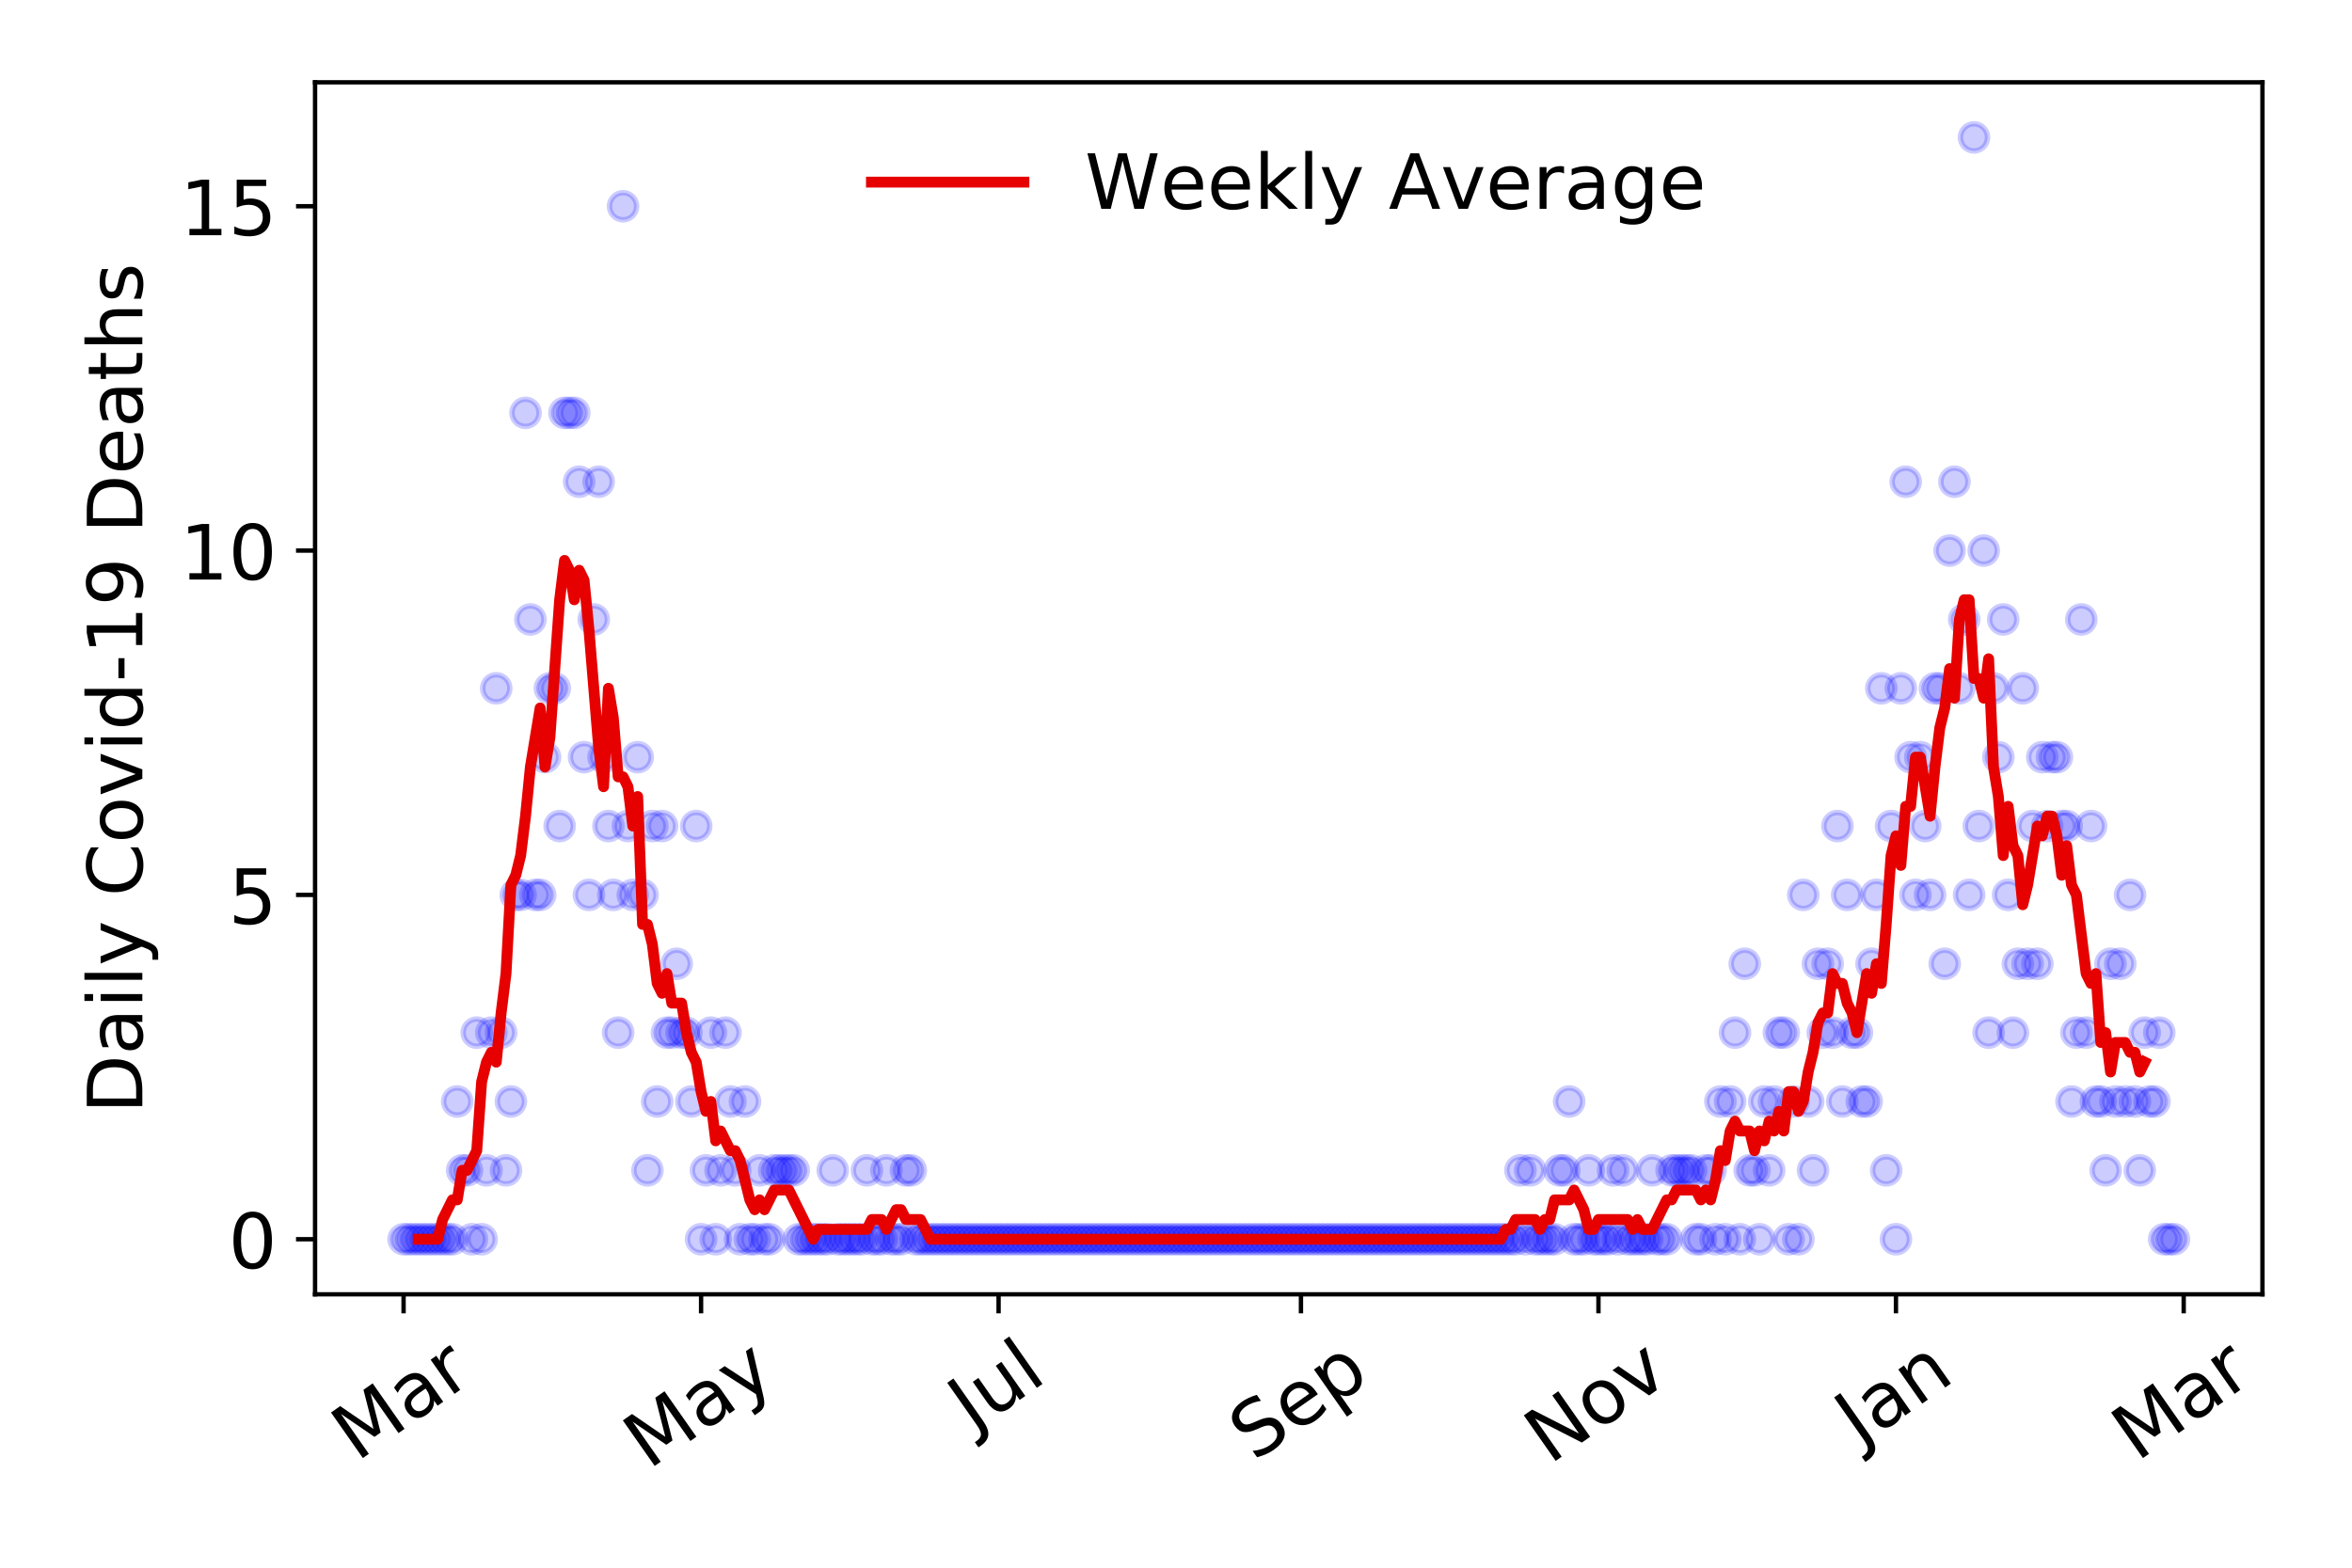 <?xml version="1.0" encoding="utf-8" standalone="no"?>
<!DOCTYPE svg PUBLIC "-//W3C//DTD SVG 1.1//EN"
  "http://www.w3.org/Graphics/SVG/1.1/DTD/svg11.dtd">
<!-- Created with matplotlib (https://matplotlib.org/) -->
<svg height="288pt" version="1.1" viewBox="0 0 432 288" width="432pt" xmlns="http://www.w3.org/2000/svg" xmlns:xlink="http://www.w3.org/1999/xlink">
 <defs>
  <style type="text/css">
*{stroke-linecap:butt;stroke-linejoin:round;}
  </style>
 </defs>
 <g id="figure_1">
  <g id="patch_1">
   <path d="M 0 288 
L 432 288 
L 432 0 
L 0 0 
z
" style="fill:#ffffff;"/>
  </g>
  <g id="axes_1">
   <g id="patch_2">
    <path d="M 57.87 237.778 
L 415.552 237.778 
L 415.552 15.12 
L 57.87 15.12 
z
" style="fill:#ffffff;"/>
   </g>
   <g id="matplotlib.axis_1">
    <g id="xtick_1">
     <g id="line2d_1">
      <defs>
       <path d="M 0 0 
L 0 3.5 
" id="m4e531e35a3" style="stroke:#000000;stroke-width:0.8;"/>
      </defs>
      <g>
       <use style="stroke:#000000;stroke-width:0.8;" x="74.128" xlink:href="#m4e531e35a3" y="237.778"/>
      </g>
     </g>
     <g id="text_1">
      <!-- Mar -->
      <defs>
       <path d="M 9.812 72.906 
L 24.516 72.906 
L 43.109 23.297 
L 61.812 72.906 
L 76.516 72.906 
L 76.516 0 
L 66.891 0 
L 66.891 64.016 
L 48.094 14.016 
L 38.188 14.016 
L 19.391 64.016 
L 19.391 0 
L 9.812 0 
z
" id="DejaVuSans-77"/>
       <path d="M 34.281 27.484 
Q 23.391 27.484 19.188 25 
Q 14.984 22.516 14.984 16.5 
Q 14.984 11.719 18.141 8.906 
Q 21.297 6.109 26.703 6.109 
Q 34.188 6.109 38.703 11.406 
Q 43.219 16.703 43.219 25.484 
L 43.219 27.484 
z
M 52.203 31.203 
L 52.203 0 
L 43.219 0 
L 43.219 8.297 
Q 40.141 3.328 35.547 0.953 
Q 30.953 -1.422 24.312 -1.422 
Q 15.922 -1.422 10.953 3.297 
Q 6 8.016 6 15.922 
Q 6 25.141 12.172 29.828 
Q 18.359 34.516 30.609 34.516 
L 43.219 34.516 
L 43.219 35.406 
Q 43.219 41.609 39.141 45 
Q 35.062 48.391 27.688 48.391 
Q 23 48.391 18.547 47.266 
Q 14.109 46.141 10.016 43.891 
L 10.016 52.203 
Q 14.938 54.109 19.578 55.047 
Q 24.219 56 28.609 56 
Q 40.484 56 46.344 49.844 
Q 52.203 43.703 52.203 31.203 
z
" id="DejaVuSans-97"/>
       <path d="M 41.109 46.297 
Q 39.594 47.172 37.812 47.578 
Q 36.031 48 33.891 48 
Q 26.266 48 22.188 43.047 
Q 18.109 38.094 18.109 28.812 
L 18.109 0 
L 9.078 0 
L 9.078 54.688 
L 18.109 54.688 
L 18.109 46.188 
Q 20.953 51.172 25.484 53.578 
Q 30.031 56 36.531 56 
Q 37.453 56 38.578 55.875 
Q 39.703 55.766 41.062 55.516 
z
" id="DejaVuSans-114"/>
      </defs>
      <g transform="translate(65.526 268.643)rotate(-35)scale(0.14 -0.14)">
       <use xlink:href="#DejaVuSans-77"/>
       <use x="86.279" xlink:href="#DejaVuSans-97"/>
       <use x="147.559" xlink:href="#DejaVuSans-114"/>
      </g>
     </g>
    </g>
    <g id="xtick_2">
     <g id="line2d_2">
      <g>
       <use style="stroke:#000000;stroke-width:0.8;" x="128.77" xlink:href="#m4e531e35a3" y="237.778"/>
      </g>
     </g>
     <g id="text_2">
      <!-- May -->
      <defs>
       <path d="M 32.172 -5.078 
Q 28.375 -14.844 24.75 -17.812 
Q 21.141 -20.797 15.094 -20.797 
L 7.906 -20.797 
L 7.906 -13.281 
L 13.188 -13.281 
Q 16.891 -13.281 18.938 -11.516 
Q 21 -9.766 23.484 -3.219 
L 25.094 0.875 
L 2.984 54.688 
L 12.5 54.688 
L 29.594 11.922 
L 46.688 54.688 
L 56.203 54.688 
z
" id="DejaVuSans-121"/>
      </defs>
      <g transform="translate(119.131 270.094)rotate(-35)scale(0.14 -0.14)">
       <use xlink:href="#DejaVuSans-77"/>
       <use x="86.279" xlink:href="#DejaVuSans-97"/>
       <use x="147.559" xlink:href="#DejaVuSans-121"/>
      </g>
     </g>
    </g>
    <g id="xtick_3">
     <g id="line2d_3">
      <g>
       <use style="stroke:#000000;stroke-width:0.8;" x="183.413" xlink:href="#m4e531e35a3" y="237.778"/>
      </g>
     </g>
     <g id="text_3">
      <!-- Jul -->
      <defs>
       <path d="M 9.812 72.906 
L 19.672 72.906 
L 19.672 5.078 
Q 19.672 -8.109 14.672 -14.062 
Q 9.672 -20.016 -1.422 -20.016 
L -5.172 -20.016 
L -5.172 -11.719 
L -2.094 -11.719 
Q 4.438 -11.719 7.125 -8.047 
Q 9.812 -4.391 9.812 5.078 
z
" id="DejaVuSans-74"/>
       <path d="M 8.5 21.578 
L 8.5 54.688 
L 17.484 54.688 
L 17.484 21.922 
Q 17.484 14.156 20.5 10.266 
Q 23.531 6.391 29.594 6.391 
Q 36.859 6.391 41.078 11.031 
Q 45.312 15.672 45.312 23.688 
L 45.312 54.688 
L 54.297 54.688 
L 54.297 0 
L 45.312 0 
L 45.312 8.406 
Q 42.047 3.422 37.719 1 
Q 33.406 -1.422 27.688 -1.422 
Q 18.266 -1.422 13.375 4.438 
Q 8.5 10.297 8.5 21.578 
z
M 31.109 56 
z
" id="DejaVuSans-117"/>
       <path d="M 9.422 75.984 
L 18.406 75.984 
L 18.406 0 
L 9.422 0 
z
" id="DejaVuSans-108"/>
      </defs>
      <g transform="translate(178.71 263.181)rotate(-35)scale(0.14 -0.14)">
       <use xlink:href="#DejaVuSans-74"/>
       <use x="29.492" xlink:href="#DejaVuSans-117"/>
       <use x="92.871" xlink:href="#DejaVuSans-108"/>
      </g>
     </g>
    </g>
    <g id="xtick_4">
     <g id="line2d_4">
      <g>
       <use style="stroke:#000000;stroke-width:0.8;" x="238.951" xlink:href="#m4e531e35a3" y="237.778"/>
      </g>
     </g>
     <g id="text_4">
      <!-- Sep -->
      <defs>
       <path d="M 53.516 70.516 
L 53.516 60.891 
Q 47.906 63.578 42.922 64.891 
Q 37.938 66.219 33.297 66.219 
Q 25.25 66.219 20.875 63.094 
Q 16.5 59.969 16.5 54.203 
Q 16.5 49.359 19.406 46.891 
Q 22.312 44.438 30.422 42.922 
L 36.375 41.703 
Q 47.406 39.594 52.656 34.297 
Q 57.906 29 57.906 20.125 
Q 57.906 9.516 50.797 4.047 
Q 43.703 -1.422 29.984 -1.422 
Q 24.812 -1.422 18.969 -0.25 
Q 13.141 0.922 6.891 3.219 
L 6.891 13.375 
Q 12.891 10.016 18.656 8.297 
Q 24.422 6.594 29.984 6.594 
Q 38.422 6.594 43.016 9.906 
Q 47.609 13.234 47.609 19.391 
Q 47.609 24.75 44.312 27.781 
Q 41.016 30.812 33.5 32.328 
L 27.484 33.5 
Q 16.453 35.688 11.516 40.375 
Q 6.594 45.062 6.594 53.422 
Q 6.594 63.094 13.406 68.656 
Q 20.219 74.219 32.172 74.219 
Q 37.312 74.219 42.625 73.281 
Q 47.953 72.359 53.516 70.516 
z
" id="DejaVuSans-83"/>
       <path d="M 56.203 29.594 
L 56.203 25.203 
L 14.891 25.203 
Q 15.484 15.922 20.484 11.062 
Q 25.484 6.203 34.422 6.203 
Q 39.594 6.203 44.453 7.469 
Q 49.312 8.734 54.109 11.281 
L 54.109 2.781 
Q 49.266 0.734 44.188 -0.344 
Q 39.109 -1.422 33.891 -1.422 
Q 20.797 -1.422 13.156 6.188 
Q 5.516 13.812 5.516 26.812 
Q 5.516 40.234 12.766 48.109 
Q 20.016 56 32.328 56 
Q 43.359 56 49.781 48.891 
Q 56.203 41.797 56.203 29.594 
z
M 47.219 32.234 
Q 47.125 39.594 43.094 43.984 
Q 39.062 48.391 32.422 48.391 
Q 24.906 48.391 20.391 44.141 
Q 15.875 39.891 15.188 32.172 
z
" id="DejaVuSans-101"/>
       <path d="M 18.109 8.203 
L 18.109 -20.797 
L 9.078 -20.797 
L 9.078 54.688 
L 18.109 54.688 
L 18.109 46.391 
Q 20.953 51.266 25.266 53.625 
Q 29.594 56 35.594 56 
Q 45.562 56 51.781 48.094 
Q 58.016 40.188 58.016 27.297 
Q 58.016 14.406 51.781 6.484 
Q 45.562 -1.422 35.594 -1.422 
Q 29.594 -1.422 25.266 0.953 
Q 20.953 3.328 18.109 8.203 
z
M 48.688 27.297 
Q 48.688 37.203 44.609 42.844 
Q 40.531 48.484 33.406 48.484 
Q 26.266 48.484 22.188 42.844 
Q 18.109 37.203 18.109 27.297 
Q 18.109 17.391 22.188 11.75 
Q 26.266 6.109 33.406 6.109 
Q 40.531 6.109 44.609 11.75 
Q 48.688 17.391 48.688 27.297 
z
" id="DejaVuSans-112"/>
      </defs>
      <g transform="translate(230.358 268.629)rotate(-35)scale(0.14 -0.14)">
       <use xlink:href="#DejaVuSans-83"/>
       <use x="63.477" xlink:href="#DejaVuSans-101"/>
       <use x="125" xlink:href="#DejaVuSans-112"/>
      </g>
     </g>
    </g>
    <g id="xtick_5">
     <g id="line2d_5">
      <g>
       <use style="stroke:#000000;stroke-width:0.8;" x="293.593" xlink:href="#m4e531e35a3" y="237.778"/>
      </g>
     </g>
     <g id="text_5">
      <!-- Nov -->
      <defs>
       <path d="M 9.812 72.906 
L 23.094 72.906 
L 55.422 11.922 
L 55.422 72.906 
L 64.984 72.906 
L 64.984 0 
L 51.703 0 
L 19.391 60.984 
L 19.391 0 
L 9.812 0 
z
" id="DejaVuSans-78"/>
       <path d="M 30.609 48.391 
Q 23.391 48.391 19.188 42.75 
Q 14.984 37.109 14.984 27.297 
Q 14.984 17.484 19.156 11.844 
Q 23.344 6.203 30.609 6.203 
Q 37.797 6.203 41.984 11.859 
Q 46.188 17.531 46.188 27.297 
Q 46.188 37.016 41.984 42.703 
Q 37.797 48.391 30.609 48.391 
z
M 30.609 56 
Q 42.328 56 49.016 48.375 
Q 55.719 40.766 55.719 27.297 
Q 55.719 13.875 49.016 6.219 
Q 42.328 -1.422 30.609 -1.422 
Q 18.844 -1.422 12.172 6.219 
Q 5.516 13.875 5.516 27.297 
Q 5.516 40.766 12.172 48.375 
Q 18.844 56 30.609 56 
z
" id="DejaVuSans-111"/>
       <path d="M 2.984 54.688 
L 12.5 54.688 
L 29.594 8.797 
L 46.688 54.688 
L 56.203 54.688 
L 35.688 0 
L 23.484 0 
z
" id="DejaVuSans-118"/>
      </defs>
      <g transform="translate(284.616 269.166)rotate(-35)scale(0.14 -0.14)">
       <use xlink:href="#DejaVuSans-78"/>
       <use x="74.805" xlink:href="#DejaVuSans-111"/>
       <use x="135.986" xlink:href="#DejaVuSans-118"/>
      </g>
     </g>
    </g>
    <g id="xtick_6">
     <g id="line2d_6">
      <g>
       <use style="stroke:#000000;stroke-width:0.8;" x="348.235" xlink:href="#m4e531e35a3" y="237.778"/>
      </g>
     </g>
     <g id="text_6">
      <!-- Jan -->
      <defs>
       <path d="M 54.891 33.016 
L 54.891 0 
L 45.906 0 
L 45.906 32.719 
Q 45.906 40.484 42.875 44.328 
Q 39.844 48.188 33.797 48.188 
Q 26.516 48.188 22.312 43.547 
Q 18.109 38.922 18.109 30.906 
L 18.109 0 
L 9.078 0 
L 9.078 54.688 
L 18.109 54.688 
L 18.109 46.188 
Q 21.344 51.125 25.703 53.562 
Q 30.078 56 35.797 56 
Q 45.219 56 50.047 50.172 
Q 54.891 44.344 54.891 33.016 
z
" id="DejaVuSans-110"/>
      </defs>
      <g transform="translate(341.611 265.871)rotate(-35)scale(0.14 -0.14)">
       <use xlink:href="#DejaVuSans-74"/>
       <use x="29.492" xlink:href="#DejaVuSans-97"/>
       <use x="90.771" xlink:href="#DejaVuSans-110"/>
      </g>
     </g>
    </g>
    <g id="xtick_7">
     <g id="line2d_7">
      <g>
       <use style="stroke:#000000;stroke-width:0.8;" x="401.086" xlink:href="#m4e531e35a3" y="237.778"/>
      </g>
     </g>
     <g id="text_7">
      <!-- Mar -->
      <g transform="translate(392.483 268.643)rotate(-35)scale(0.14 -0.14)">
       <use xlink:href="#DejaVuSans-77"/>
       <use x="86.279" xlink:href="#DejaVuSans-97"/>
       <use x="147.559" xlink:href="#DejaVuSans-114"/>
      </g>
     </g>
    </g>
   </g>
   <g id="matplotlib.axis_2">
    <g id="ytick_1">
     <g id="line2d_8">
      <defs>
       <path d="M 0 0 
L -3.5 0 
" id="m97874e5124" style="stroke:#000000;stroke-width:0.8;"/>
      </defs>
      <g>
       <use style="stroke:#000000;stroke-width:0.8;" x="57.87" xlink:href="#m97874e5124" y="227.657"/>
      </g>
     </g>
     <g id="text_8">
      <!-- 0 -->
      <defs>
       <path d="M 31.781 66.406 
Q 24.172 66.406 20.328 58.906 
Q 16.5 51.422 16.5 36.375 
Q 16.5 21.391 20.328 13.891 
Q 24.172 6.391 31.781 6.391 
Q 39.453 6.391 43.281 13.891 
Q 47.125 21.391 47.125 36.375 
Q 47.125 51.422 43.281 58.906 
Q 39.453 66.406 31.781 66.406 
z
M 31.781 74.219 
Q 44.047 74.219 50.516 64.516 
Q 56.984 54.828 56.984 36.375 
Q 56.984 17.969 50.516 8.266 
Q 44.047 -1.422 31.781 -1.422 
Q 19.531 -1.422 13.062 8.266 
Q 6.594 17.969 6.594 36.375 
Q 6.594 54.828 13.062 64.516 
Q 19.531 74.219 31.781 74.219 
z
" id="DejaVuSans-48"/>
      </defs>
      <g transform="translate(41.962 232.976)scale(0.14 -0.14)">
       <use xlink:href="#DejaVuSans-48"/>
      </g>
     </g>
    </g>
    <g id="ytick_2">
     <g id="line2d_9">
      <g>
       <use style="stroke:#000000;stroke-width:0.8;" x="57.87" xlink:href="#m97874e5124" y="164.402"/>
      </g>
     </g>
     <g id="text_9">
      <!-- 5 -->
      <defs>
       <path d="M 10.797 72.906 
L 49.516 72.906 
L 49.516 64.594 
L 19.828 64.594 
L 19.828 46.734 
Q 21.969 47.469 24.109 47.828 
Q 26.266 48.188 28.422 48.188 
Q 40.625 48.188 47.75 41.5 
Q 54.891 34.812 54.891 23.391 
Q 54.891 11.625 47.562 5.094 
Q 40.234 -1.422 26.906 -1.422 
Q 22.312 -1.422 17.547 -0.641 
Q 12.797 0.141 7.719 1.703 
L 7.719 11.625 
Q 12.109 9.234 16.797 8.062 
Q 21.484 6.891 26.703 6.891 
Q 35.156 6.891 40.078 11.328 
Q 45.016 15.766 45.016 23.391 
Q 45.016 31 40.078 35.438 
Q 35.156 39.891 26.703 39.891 
Q 22.75 39.891 18.812 39.016 
Q 14.891 38.141 10.797 36.281 
z
" id="DejaVuSans-53"/>
      </defs>
      <g transform="translate(41.962 169.721)scale(0.14 -0.14)">
       <use xlink:href="#DejaVuSans-53"/>
      </g>
     </g>
    </g>
    <g id="ytick_3">
     <g id="line2d_10">
      <g>
       <use style="stroke:#000000;stroke-width:0.8;" x="57.87" xlink:href="#m97874e5124" y="101.147"/>
      </g>
     </g>
     <g id="text_10">
      <!-- 10 -->
      <defs>
       <path d="M 12.406 8.297 
L 28.516 8.297 
L 28.516 63.922 
L 10.984 60.406 
L 10.984 69.391 
L 28.422 72.906 
L 38.281 72.906 
L 38.281 8.297 
L 54.391 8.297 
L 54.391 0 
L 12.406 0 
z
" id="DejaVuSans-49"/>
      </defs>
      <g transform="translate(33.055 106.466)scale(0.14 -0.14)">
       <use xlink:href="#DejaVuSans-49"/>
       <use x="63.623" xlink:href="#DejaVuSans-48"/>
      </g>
     </g>
    </g>
    <g id="ytick_4">
     <g id="line2d_11">
      <g>
       <use style="stroke:#000000;stroke-width:0.8;" x="57.87" xlink:href="#m97874e5124" y="37.892"/>
      </g>
     </g>
     <g id="text_11">
      <!-- 15 -->
      <g transform="translate(33.055 43.211)scale(0.14 -0.14)">
       <use xlink:href="#DejaVuSans-49"/>
       <use x="63.623" xlink:href="#DejaVuSans-53"/>
      </g>
     </g>
    </g>
    <g id="text_12">
     <!-- Daily Covid-19 Deaths -->
     <defs>
      <path d="M 19.672 64.797 
L 19.672 8.109 
L 31.594 8.109 
Q 46.688 8.109 53.688 14.938 
Q 60.688 21.781 60.688 36.531 
Q 60.688 51.172 53.688 57.984 
Q 46.688 64.797 31.594 64.797 
z
M 9.812 72.906 
L 30.078 72.906 
Q 51.266 72.906 61.172 64.094 
Q 71.094 55.281 71.094 36.531 
Q 71.094 17.672 61.125 8.828 
Q 51.172 0 30.078 0 
L 9.812 0 
z
" id="DejaVuSans-68"/>
      <path d="M 9.422 54.688 
L 18.406 54.688 
L 18.406 0 
L 9.422 0 
z
M 9.422 75.984 
L 18.406 75.984 
L 18.406 64.594 
L 9.422 64.594 
z
" id="DejaVuSans-105"/>
      <path id="DejaVuSans-32"/>
      <path d="M 64.406 67.281 
L 64.406 56.891 
Q 59.422 61.531 53.781 63.812 
Q 48.141 66.109 41.797 66.109 
Q 29.297 66.109 22.656 58.469 
Q 16.016 50.828 16.016 36.375 
Q 16.016 21.969 22.656 14.328 
Q 29.297 6.688 41.797 6.688 
Q 48.141 6.688 53.781 8.984 
Q 59.422 11.281 64.406 15.922 
L 64.406 5.609 
Q 59.234 2.094 53.438 0.328 
Q 47.656 -1.422 41.219 -1.422 
Q 24.656 -1.422 15.125 8.703 
Q 5.609 18.844 5.609 36.375 
Q 5.609 53.953 15.125 64.078 
Q 24.656 74.219 41.219 74.219 
Q 47.75 74.219 53.531 72.484 
Q 59.328 70.75 64.406 67.281 
z
" id="DejaVuSans-67"/>
      <path d="M 45.406 46.391 
L 45.406 75.984 
L 54.391 75.984 
L 54.391 0 
L 45.406 0 
L 45.406 8.203 
Q 42.578 3.328 38.25 0.953 
Q 33.938 -1.422 27.875 -1.422 
Q 17.969 -1.422 11.734 6.484 
Q 5.516 14.406 5.516 27.297 
Q 5.516 40.188 11.734 48.094 
Q 17.969 56 27.875 56 
Q 33.938 56 38.25 53.625 
Q 42.578 51.266 45.406 46.391 
z
M 14.797 27.297 
Q 14.797 17.391 18.875 11.75 
Q 22.953 6.109 30.078 6.109 
Q 37.203 6.109 41.297 11.75 
Q 45.406 17.391 45.406 27.297 
Q 45.406 37.203 41.297 42.844 
Q 37.203 48.484 30.078 48.484 
Q 22.953 48.484 18.875 42.844 
Q 14.797 37.203 14.797 27.297 
z
" id="DejaVuSans-100"/>
      <path d="M 4.891 31.391 
L 31.203 31.391 
L 31.203 23.391 
L 4.891 23.391 
z
" id="DejaVuSans-45"/>
      <path d="M 10.984 1.516 
L 10.984 10.5 
Q 14.703 8.734 18.5 7.812 
Q 22.312 6.891 25.984 6.891 
Q 35.75 6.891 40.891 13.453 
Q 46.047 20.016 46.781 33.406 
Q 43.953 29.203 39.594 26.953 
Q 35.25 24.703 29.984 24.703 
Q 19.047 24.703 12.672 31.312 
Q 6.297 37.938 6.297 49.422 
Q 6.297 60.641 12.938 67.422 
Q 19.578 74.219 30.609 74.219 
Q 43.266 74.219 49.922 64.516 
Q 56.594 54.828 56.594 36.375 
Q 56.594 19.141 48.406 8.859 
Q 40.234 -1.422 26.422 -1.422 
Q 22.703 -1.422 18.891 -0.688 
Q 15.094 0.047 10.984 1.516 
z
M 30.609 32.422 
Q 37.25 32.422 41.125 36.953 
Q 45.016 41.5 45.016 49.422 
Q 45.016 57.281 41.125 61.844 
Q 37.25 66.406 30.609 66.406 
Q 23.969 66.406 20.094 61.844 
Q 16.219 57.281 16.219 49.422 
Q 16.219 41.5 20.094 36.953 
Q 23.969 32.422 30.609 32.422 
z
" id="DejaVuSans-57"/>
      <path d="M 18.312 70.219 
L 18.312 54.688 
L 36.812 54.688 
L 36.812 47.703 
L 18.312 47.703 
L 18.312 18.016 
Q 18.312 11.328 20.141 9.422 
Q 21.969 7.516 27.594 7.516 
L 36.812 7.516 
L 36.812 0 
L 27.594 0 
Q 17.188 0 13.234 3.875 
Q 9.281 7.766 9.281 18.016 
L 9.281 47.703 
L 2.688 47.703 
L 2.688 54.688 
L 9.281 54.688 
L 9.281 70.219 
z
" id="DejaVuSans-116"/>
      <path d="M 54.891 33.016 
L 54.891 0 
L 45.906 0 
L 45.906 32.719 
Q 45.906 40.484 42.875 44.328 
Q 39.844 48.188 33.797 48.188 
Q 26.516 48.188 22.312 43.547 
Q 18.109 38.922 18.109 30.906 
L 18.109 0 
L 9.078 0 
L 9.078 75.984 
L 18.109 75.984 
L 18.109 46.188 
Q 21.344 51.125 25.703 53.562 
Q 30.078 56 35.797 56 
Q 45.219 56 50.047 50.172 
Q 54.891 44.344 54.891 33.016 
z
" id="DejaVuSans-104"/>
      <path d="M 44.281 53.078 
L 44.281 44.578 
Q 40.484 46.531 36.375 47.5 
Q 32.281 48.484 27.875 48.484 
Q 21.188 48.484 17.844 46.438 
Q 14.5 44.391 14.5 40.281 
Q 14.5 37.156 16.891 35.375 
Q 19.281 33.594 26.516 31.984 
L 29.594 31.297 
Q 39.156 29.25 43.188 25.516 
Q 47.219 21.781 47.219 15.094 
Q 47.219 7.469 41.188 3.016 
Q 35.156 -1.422 24.609 -1.422 
Q 20.219 -1.422 15.453 -0.562 
Q 10.688 0.297 5.422 2 
L 5.422 11.281 
Q 10.406 8.688 15.234 7.391 
Q 20.062 6.109 24.812 6.109 
Q 31.156 6.109 34.562 8.281 
Q 37.984 10.453 37.984 14.406 
Q 37.984 18.062 35.516 20.016 
Q 33.062 21.969 24.703 23.781 
L 21.578 24.516 
Q 13.234 26.266 9.516 29.906 
Q 5.812 33.547 5.812 39.891 
Q 5.812 47.609 11.281 51.797 
Q 16.75 56 26.812 56 
Q 31.781 56 36.172 55.266 
Q 40.578 54.547 44.281 53.078 
z
" id="DejaVuSans-115"/>
     </defs>
     <g transform="translate(26.143 204.56)rotate(-90)scale(0.14 -0.14)">
      <use xlink:href="#DejaVuSans-68"/>
      <use x="77.002" xlink:href="#DejaVuSans-97"/>
      <use x="138.281" xlink:href="#DejaVuSans-105"/>
      <use x="166.064" xlink:href="#DejaVuSans-108"/>
      <use x="193.848" xlink:href="#DejaVuSans-121"/>
      <use x="253.027" xlink:href="#DejaVuSans-32"/>
      <use x="284.814" xlink:href="#DejaVuSans-67"/>
      <use x="354.639" xlink:href="#DejaVuSans-111"/>
      <use x="415.82" xlink:href="#DejaVuSans-118"/>
      <use x="475" xlink:href="#DejaVuSans-105"/>
      <use x="502.783" xlink:href="#DejaVuSans-100"/>
      <use x="566.26" xlink:href="#DejaVuSans-45"/>
      <use x="602.344" xlink:href="#DejaVuSans-49"/>
      <use x="665.967" xlink:href="#DejaVuSans-57"/>
      <use x="729.59" xlink:href="#DejaVuSans-32"/>
      <use x="761.377" xlink:href="#DejaVuSans-68"/>
      <use x="838.379" xlink:href="#DejaVuSans-101"/>
      <use x="899.902" xlink:href="#DejaVuSans-97"/>
      <use x="961.182" xlink:href="#DejaVuSans-116"/>
      <use x="1000.391" xlink:href="#DejaVuSans-104"/>
      <use x="1063.77" xlink:href="#DejaVuSans-115"/>
     </g>
    </g>
   </g>
   <g id="line2d_12">
    <defs>
     <path d="M 0 2.5 
C 0.663 2.5 1.299 2.237 1.768 1.768 
C 2.237 1.299 2.5 0.663 2.5 0 
C 2.5 -0.663 2.237 -1.299 1.768 -1.768 
C 1.299 -2.237 0.663 -2.5 0 -2.5 
C -0.663 -2.5 -1.299 -2.237 -1.768 -1.768 
C -2.237 -1.299 -2.5 -0.663 -2.5 0 
C -2.5 0.663 -2.237 1.299 -1.768 1.768 
C -1.299 2.237 -0.663 2.5 0 2.5 
z
" id="m4e6d14930e" style="stroke:#0000ff;stroke-opacity:0.2;"/>
    </defs>
    <g clip-path="url(#pe6f6f3c390)">
     <use style="fill:#0000ff;fill-opacity:0.2;stroke:#0000ff;stroke-opacity:0.2;" x="74.128" xlink:href="#m4e6d14930e" y="227.657"/>
     <use style="fill:#0000ff;fill-opacity:0.2;stroke:#0000ff;stroke-opacity:0.2;" x="75.024" xlink:href="#m4e6d14930e" y="227.657"/>
     <use style="fill:#0000ff;fill-opacity:0.2;stroke:#0000ff;stroke-opacity:0.2;" x="75.92" xlink:href="#m4e6d14930e" y="227.657"/>
     <use style="fill:#0000ff;fill-opacity:0.2;stroke:#0000ff;stroke-opacity:0.2;" x="76.816" xlink:href="#m4e6d14930e" y="227.657"/>
     <use style="fill:#0000ff;fill-opacity:0.2;stroke:#0000ff;stroke-opacity:0.2;" x="77.711" xlink:href="#m4e6d14930e" y="227.657"/>
     <use style="fill:#0000ff;fill-opacity:0.2;stroke:#0000ff;stroke-opacity:0.2;" x="78.607" xlink:href="#m4e6d14930e" y="227.657"/>
     <use style="fill:#0000ff;fill-opacity:0.2;stroke:#0000ff;stroke-opacity:0.2;" x="79.503" xlink:href="#m4e6d14930e" y="227.657"/>
     <use style="fill:#0000ff;fill-opacity:0.2;stroke:#0000ff;stroke-opacity:0.2;" x="80.399" xlink:href="#m4e6d14930e" y="227.657"/>
     <use style="fill:#0000ff;fill-opacity:0.2;stroke:#0000ff;stroke-opacity:0.2;" x="81.294" xlink:href="#m4e6d14930e" y="227.657"/>
     <use style="fill:#0000ff;fill-opacity:0.2;stroke:#0000ff;stroke-opacity:0.2;" x="82.19" xlink:href="#m4e6d14930e" y="227.657"/>
     <use style="fill:#0000ff;fill-opacity:0.2;stroke:#0000ff;stroke-opacity:0.2;" x="83.086" xlink:href="#m4e6d14930e" y="227.657"/>
     <use style="fill:#0000ff;fill-opacity:0.2;stroke:#0000ff;stroke-opacity:0.2;" x="83.982" xlink:href="#m4e6d14930e" y="202.355"/>
     <use style="fill:#0000ff;fill-opacity:0.2;stroke:#0000ff;stroke-opacity:0.2;" x="84.878" xlink:href="#m4e6d14930e" y="215.006"/>
     <use style="fill:#0000ff;fill-opacity:0.2;stroke:#0000ff;stroke-opacity:0.2;" x="85.773" xlink:href="#m4e6d14930e" y="215.006"/>
     <use style="fill:#0000ff;fill-opacity:0.2;stroke:#0000ff;stroke-opacity:0.2;" x="86.669" xlink:href="#m4e6d14930e" y="227.657"/>
     <use style="fill:#0000ff;fill-opacity:0.2;stroke:#0000ff;stroke-opacity:0.2;" x="87.565" xlink:href="#m4e6d14930e" y="189.704"/>
     <use style="fill:#0000ff;fill-opacity:0.2;stroke:#0000ff;stroke-opacity:0.2;" x="88.461" xlink:href="#m4e6d14930e" y="227.657"/>
     <use style="fill:#0000ff;fill-opacity:0.2;stroke:#0000ff;stroke-opacity:0.2;" x="89.356" xlink:href="#m4e6d14930e" y="215.006"/>
     <use style="fill:#0000ff;fill-opacity:0.2;stroke:#0000ff;stroke-opacity:0.2;" x="90.252" xlink:href="#m4e6d14930e" y="189.704"/>
     <use style="fill:#0000ff;fill-opacity:0.2;stroke:#0000ff;stroke-opacity:0.2;" x="91.148" xlink:href="#m4e6d14930e" y="126.449"/>
     <use style="fill:#0000ff;fill-opacity:0.2;stroke:#0000ff;stroke-opacity:0.2;" x="92.044" xlink:href="#m4e6d14930e" y="189.704"/>
     <use style="fill:#0000ff;fill-opacity:0.2;stroke:#0000ff;stroke-opacity:0.2;" x="92.94" xlink:href="#m4e6d14930e" y="215.006"/>
     <use style="fill:#0000ff;fill-opacity:0.2;stroke:#0000ff;stroke-opacity:0.2;" x="93.835" xlink:href="#m4e6d14930e" y="202.355"/>
     <use style="fill:#0000ff;fill-opacity:0.2;stroke:#0000ff;stroke-opacity:0.2;" x="94.731" xlink:href="#m4e6d14930e" y="164.402"/>
     <use style="fill:#0000ff;fill-opacity:0.2;stroke:#0000ff;stroke-opacity:0.2;" x="95.627" xlink:href="#m4e6d14930e" y="164.402"/>
     <use style="fill:#0000ff;fill-opacity:0.2;stroke:#0000ff;stroke-opacity:0.2;" x="96.523" xlink:href="#m4e6d14930e" y="75.845"/>
     <use style="fill:#0000ff;fill-opacity:0.2;stroke:#0000ff;stroke-opacity:0.2;" x="97.418" xlink:href="#m4e6d14930e" y="113.798"/>
     <use style="fill:#0000ff;fill-opacity:0.2;stroke:#0000ff;stroke-opacity:0.2;" x="98.314" xlink:href="#m4e6d14930e" y="164.402"/>
     <use style="fill:#0000ff;fill-opacity:0.2;stroke:#0000ff;stroke-opacity:0.2;" x="99.21" xlink:href="#m4e6d14930e" y="164.402"/>
     <use style="fill:#0000ff;fill-opacity:0.2;stroke:#0000ff;stroke-opacity:0.2;" x="100.106" xlink:href="#m4e6d14930e" y="139.1"/>
     <use style="fill:#0000ff;fill-opacity:0.2;stroke:#0000ff;stroke-opacity:0.2;" x="101.002" xlink:href="#m4e6d14930e" y="126.449"/>
     <use style="fill:#0000ff;fill-opacity:0.2;stroke:#0000ff;stroke-opacity:0.2;" x="101.897" xlink:href="#m4e6d14930e" y="126.449"/>
     <use style="fill:#0000ff;fill-opacity:0.2;stroke:#0000ff;stroke-opacity:0.2;" x="102.793" xlink:href="#m4e6d14930e" y="151.751"/>
     <use style="fill:#0000ff;fill-opacity:0.2;stroke:#0000ff;stroke-opacity:0.2;" x="103.689" xlink:href="#m4e6d14930e" y="75.845"/>
     <use style="fill:#0000ff;fill-opacity:0.2;stroke:#0000ff;stroke-opacity:0.2;" x="104.585" xlink:href="#m4e6d14930e" y="75.845"/>
     <use style="fill:#0000ff;fill-opacity:0.2;stroke:#0000ff;stroke-opacity:0.2;" x="105.48" xlink:href="#m4e6d14930e" y="75.845"/>
     <use style="fill:#0000ff;fill-opacity:0.2;stroke:#0000ff;stroke-opacity:0.2;" x="106.376" xlink:href="#m4e6d14930e" y="88.496"/>
     <use style="fill:#0000ff;fill-opacity:0.2;stroke:#0000ff;stroke-opacity:0.2;" x="107.272" xlink:href="#m4e6d14930e" y="139.1"/>
     <use style="fill:#0000ff;fill-opacity:0.2;stroke:#0000ff;stroke-opacity:0.2;" x="108.168" xlink:href="#m4e6d14930e" y="164.402"/>
     <use style="fill:#0000ff;fill-opacity:0.2;stroke:#0000ff;stroke-opacity:0.2;" x="109.063" xlink:href="#m4e6d14930e" y="113.798"/>
     <use style="fill:#0000ff;fill-opacity:0.2;stroke:#0000ff;stroke-opacity:0.2;" x="109.959" xlink:href="#m4e6d14930e" y="88.496"/>
     <use style="fill:#0000ff;fill-opacity:0.2;stroke:#0000ff;stroke-opacity:0.2;" x="110.855" xlink:href="#m4e6d14930e" y="139.1"/>
     <use style="fill:#0000ff;fill-opacity:0.2;stroke:#0000ff;stroke-opacity:0.2;" x="111.751" xlink:href="#m4e6d14930e" y="151.751"/>
     <use style="fill:#0000ff;fill-opacity:0.2;stroke:#0000ff;stroke-opacity:0.2;" x="112.647" xlink:href="#m4e6d14930e" y="164.402"/>
     <use style="fill:#0000ff;fill-opacity:0.2;stroke:#0000ff;stroke-opacity:0.2;" x="113.542" xlink:href="#m4e6d14930e" y="189.704"/>
     <use style="fill:#0000ff;fill-opacity:0.2;stroke:#0000ff;stroke-opacity:0.2;" x="114.438" xlink:href="#m4e6d14930e" y="37.892"/>
     <use style="fill:#0000ff;fill-opacity:0.2;stroke:#0000ff;stroke-opacity:0.2;" x="115.334" xlink:href="#m4e6d14930e" y="151.751"/>
     <use style="fill:#0000ff;fill-opacity:0.2;stroke:#0000ff;stroke-opacity:0.2;" x="116.23" xlink:href="#m4e6d14930e" y="164.402"/>
     <use style="fill:#0000ff;fill-opacity:0.2;stroke:#0000ff;stroke-opacity:0.2;" x="117.125" xlink:href="#m4e6d14930e" y="139.1"/>
     <use style="fill:#0000ff;fill-opacity:0.2;stroke:#0000ff;stroke-opacity:0.2;" x="118.021" xlink:href="#m4e6d14930e" y="164.402"/>
     <use style="fill:#0000ff;fill-opacity:0.2;stroke:#0000ff;stroke-opacity:0.2;" x="118.917" xlink:href="#m4e6d14930e" y="215.006"/>
     <use style="fill:#0000ff;fill-opacity:0.2;stroke:#0000ff;stroke-opacity:0.2;" x="119.813" xlink:href="#m4e6d14930e" y="151.751"/>
     <use style="fill:#0000ff;fill-opacity:0.2;stroke:#0000ff;stroke-opacity:0.2;" x="120.709" xlink:href="#m4e6d14930e" y="202.355"/>
     <use style="fill:#0000ff;fill-opacity:0.2;stroke:#0000ff;stroke-opacity:0.2;" x="121.604" xlink:href="#m4e6d14930e" y="151.751"/>
     <use style="fill:#0000ff;fill-opacity:0.2;stroke:#0000ff;stroke-opacity:0.2;" x="122.5" xlink:href="#m4e6d14930e" y="189.704"/>
     <use style="fill:#0000ff;fill-opacity:0.2;stroke:#0000ff;stroke-opacity:0.2;" x="123.396" xlink:href="#m4e6d14930e" y="189.704"/>
     <use style="fill:#0000ff;fill-opacity:0.2;stroke:#0000ff;stroke-opacity:0.2;" x="124.292" xlink:href="#m4e6d14930e" y="177.053"/>
     <use style="fill:#0000ff;fill-opacity:0.2;stroke:#0000ff;stroke-opacity:0.2;" x="125.187" xlink:href="#m4e6d14930e" y="189.704"/>
     <use style="fill:#0000ff;fill-opacity:0.2;stroke:#0000ff;stroke-opacity:0.2;" x="126.083" xlink:href="#m4e6d14930e" y="189.704"/>
     <use style="fill:#0000ff;fill-opacity:0.2;stroke:#0000ff;stroke-opacity:0.2;" x="126.979" xlink:href="#m4e6d14930e" y="202.355"/>
     <use style="fill:#0000ff;fill-opacity:0.2;stroke:#0000ff;stroke-opacity:0.2;" x="127.875" xlink:href="#m4e6d14930e" y="151.751"/>
     <use style="fill:#0000ff;fill-opacity:0.2;stroke:#0000ff;stroke-opacity:0.2;" x="128.77" xlink:href="#m4e6d14930e" y="227.657"/>
     <use style="fill:#0000ff;fill-opacity:0.2;stroke:#0000ff;stroke-opacity:0.2;" x="129.666" xlink:href="#m4e6d14930e" y="215.006"/>
     <use style="fill:#0000ff;fill-opacity:0.2;stroke:#0000ff;stroke-opacity:0.2;" x="130.562" xlink:href="#m4e6d14930e" y="189.704"/>
     <use style="fill:#0000ff;fill-opacity:0.2;stroke:#0000ff;stroke-opacity:0.2;" x="131.458" xlink:href="#m4e6d14930e" y="227.657"/>
     <use style="fill:#0000ff;fill-opacity:0.2;stroke:#0000ff;stroke-opacity:0.2;" x="132.354" xlink:href="#m4e6d14930e" y="215.006"/>
     <use style="fill:#0000ff;fill-opacity:0.2;stroke:#0000ff;stroke-opacity:0.2;" x="133.249" xlink:href="#m4e6d14930e" y="189.704"/>
     <use style="fill:#0000ff;fill-opacity:0.2;stroke:#0000ff;stroke-opacity:0.2;" x="134.145" xlink:href="#m4e6d14930e" y="202.355"/>
     <use style="fill:#0000ff;fill-opacity:0.2;stroke:#0000ff;stroke-opacity:0.2;" x="135.041" xlink:href="#m4e6d14930e" y="215.006"/>
     <use style="fill:#0000ff;fill-opacity:0.2;stroke:#0000ff;stroke-opacity:0.2;" x="135.937" xlink:href="#m4e6d14930e" y="227.657"/>
     <use style="fill:#0000ff;fill-opacity:0.2;stroke:#0000ff;stroke-opacity:0.2;" x="136.832" xlink:href="#m4e6d14930e" y="202.355"/>
     <use style="fill:#0000ff;fill-opacity:0.2;stroke:#0000ff;stroke-opacity:0.2;" x="137.728" xlink:href="#m4e6d14930e" y="227.657"/>
     <use style="fill:#0000ff;fill-opacity:0.2;stroke:#0000ff;stroke-opacity:0.2;" x="138.624" xlink:href="#m4e6d14930e" y="227.657"/>
     <use style="fill:#0000ff;fill-opacity:0.2;stroke:#0000ff;stroke-opacity:0.2;" x="139.52" xlink:href="#m4e6d14930e" y="215.006"/>
     <use style="fill:#0000ff;fill-opacity:0.2;stroke:#0000ff;stroke-opacity:0.2;" x="140.416" xlink:href="#m4e6d14930e" y="227.657"/>
     <use style="fill:#0000ff;fill-opacity:0.2;stroke:#0000ff;stroke-opacity:0.2;" x="141.311" xlink:href="#m4e6d14930e" y="227.657"/>
     <use style="fill:#0000ff;fill-opacity:0.2;stroke:#0000ff;stroke-opacity:0.2;" x="142.207" xlink:href="#m4e6d14930e" y="215.006"/>
     <use style="fill:#0000ff;fill-opacity:0.2;stroke:#0000ff;stroke-opacity:0.2;" x="143.103" xlink:href="#m4e6d14930e" y="215.006"/>
     <use style="fill:#0000ff;fill-opacity:0.2;stroke:#0000ff;stroke-opacity:0.2;" x="143.999" xlink:href="#m4e6d14930e" y="215.006"/>
     <use style="fill:#0000ff;fill-opacity:0.2;stroke:#0000ff;stroke-opacity:0.2;" x="144.894" xlink:href="#m4e6d14930e" y="215.006"/>
     <use style="fill:#0000ff;fill-opacity:0.2;stroke:#0000ff;stroke-opacity:0.2;" x="145.79" xlink:href="#m4e6d14930e" y="215.006"/>
     <use style="fill:#0000ff;fill-opacity:0.2;stroke:#0000ff;stroke-opacity:0.2;" x="146.686" xlink:href="#m4e6d14930e" y="227.657"/>
     <use style="fill:#0000ff;fill-opacity:0.2;stroke:#0000ff;stroke-opacity:0.2;" x="147.582" xlink:href="#m4e6d14930e" y="227.657"/>
     <use style="fill:#0000ff;fill-opacity:0.2;stroke:#0000ff;stroke-opacity:0.2;" x="148.478" xlink:href="#m4e6d14930e" y="227.657"/>
     <use style="fill:#0000ff;fill-opacity:0.2;stroke:#0000ff;stroke-opacity:0.2;" x="149.373" xlink:href="#m4e6d14930e" y="227.657"/>
     <use style="fill:#0000ff;fill-opacity:0.2;stroke:#0000ff;stroke-opacity:0.2;" x="150.269" xlink:href="#m4e6d14930e" y="227.657"/>
     <use style="fill:#0000ff;fill-opacity:0.2;stroke:#0000ff;stroke-opacity:0.2;" x="151.165" xlink:href="#m4e6d14930e" y="227.657"/>
     <use style="fill:#0000ff;fill-opacity:0.2;stroke:#0000ff;stroke-opacity:0.2;" x="152.061" xlink:href="#m4e6d14930e" y="227.657"/>
     <use style="fill:#0000ff;fill-opacity:0.2;stroke:#0000ff;stroke-opacity:0.2;" x="152.956" xlink:href="#m4e6d14930e" y="215.006"/>
     <use style="fill:#0000ff;fill-opacity:0.2;stroke:#0000ff;stroke-opacity:0.2;" x="153.852" xlink:href="#m4e6d14930e" y="227.657"/>
     <use style="fill:#0000ff;fill-opacity:0.2;stroke:#0000ff;stroke-opacity:0.2;" x="154.748" xlink:href="#m4e6d14930e" y="227.657"/>
     <use style="fill:#0000ff;fill-opacity:0.2;stroke:#0000ff;stroke-opacity:0.2;" x="155.644" xlink:href="#m4e6d14930e" y="227.657"/>
     <use style="fill:#0000ff;fill-opacity:0.2;stroke:#0000ff;stroke-opacity:0.2;" x="156.539" xlink:href="#m4e6d14930e" y="227.657"/>
     <use style="fill:#0000ff;fill-opacity:0.2;stroke:#0000ff;stroke-opacity:0.2;" x="157.435" xlink:href="#m4e6d14930e" y="227.657"/>
     <use style="fill:#0000ff;fill-opacity:0.2;stroke:#0000ff;stroke-opacity:0.2;" x="158.331" xlink:href="#m4e6d14930e" y="227.657"/>
     <use style="fill:#0000ff;fill-opacity:0.2;stroke:#0000ff;stroke-opacity:0.2;" x="159.227" xlink:href="#m4e6d14930e" y="215.006"/>
     <use style="fill:#0000ff;fill-opacity:0.2;stroke:#0000ff;stroke-opacity:0.2;" x="160.123" xlink:href="#m4e6d14930e" y="227.657"/>
     <use style="fill:#0000ff;fill-opacity:0.2;stroke:#0000ff;stroke-opacity:0.2;" x="161.018" xlink:href="#m4e6d14930e" y="227.657"/>
     <use style="fill:#0000ff;fill-opacity:0.2;stroke:#0000ff;stroke-opacity:0.2;" x="161.914" xlink:href="#m4e6d14930e" y="227.657"/>
     <use style="fill:#0000ff;fill-opacity:0.2;stroke:#0000ff;stroke-opacity:0.2;" x="162.81" xlink:href="#m4e6d14930e" y="215.006"/>
     <use style="fill:#0000ff;fill-opacity:0.2;stroke:#0000ff;stroke-opacity:0.2;" x="163.706" xlink:href="#m4e6d14930e" y="227.657"/>
     <use style="fill:#0000ff;fill-opacity:0.2;stroke:#0000ff;stroke-opacity:0.2;" x="164.601" xlink:href="#m4e6d14930e" y="227.657"/>
     <use style="fill:#0000ff;fill-opacity:0.2;stroke:#0000ff;stroke-opacity:0.2;" x="165.497" xlink:href="#m4e6d14930e" y="227.657"/>
     <use style="fill:#0000ff;fill-opacity:0.2;stroke:#0000ff;stroke-opacity:0.2;" x="166.393" xlink:href="#m4e6d14930e" y="215.006"/>
     <use style="fill:#0000ff;fill-opacity:0.2;stroke:#0000ff;stroke-opacity:0.2;" x="167.289" xlink:href="#m4e6d14930e" y="215.006"/>
     <use style="fill:#0000ff;fill-opacity:0.2;stroke:#0000ff;stroke-opacity:0.2;" x="168.185" xlink:href="#m4e6d14930e" y="227.657"/>
     <use style="fill:#0000ff;fill-opacity:0.2;stroke:#0000ff;stroke-opacity:0.2;" x="169.08" xlink:href="#m4e6d14930e" y="227.657"/>
     <use style="fill:#0000ff;fill-opacity:0.2;stroke:#0000ff;stroke-opacity:0.2;" x="169.976" xlink:href="#m4e6d14930e" y="227.657"/>
     <use style="fill:#0000ff;fill-opacity:0.2;stroke:#0000ff;stroke-opacity:0.2;" x="170.872" xlink:href="#m4e6d14930e" y="227.657"/>
     <use style="fill:#0000ff;fill-opacity:0.2;stroke:#0000ff;stroke-opacity:0.2;" x="171.768" xlink:href="#m4e6d14930e" y="227.657"/>
     <use style="fill:#0000ff;fill-opacity:0.2;stroke:#0000ff;stroke-opacity:0.2;" x="172.663" xlink:href="#m4e6d14930e" y="227.657"/>
     <use style="fill:#0000ff;fill-opacity:0.2;stroke:#0000ff;stroke-opacity:0.2;" x="173.559" xlink:href="#m4e6d14930e" y="227.657"/>
     <use style="fill:#0000ff;fill-opacity:0.2;stroke:#0000ff;stroke-opacity:0.2;" x="174.455" xlink:href="#m4e6d14930e" y="227.657"/>
     <use style="fill:#0000ff;fill-opacity:0.2;stroke:#0000ff;stroke-opacity:0.2;" x="175.351" xlink:href="#m4e6d14930e" y="227.657"/>
     <use style="fill:#0000ff;fill-opacity:0.2;stroke:#0000ff;stroke-opacity:0.2;" x="176.246" xlink:href="#m4e6d14930e" y="227.657"/>
     <use style="fill:#0000ff;fill-opacity:0.2;stroke:#0000ff;stroke-opacity:0.2;" x="177.142" xlink:href="#m4e6d14930e" y="227.657"/>
     <use style="fill:#0000ff;fill-opacity:0.2;stroke:#0000ff;stroke-opacity:0.2;" x="178.038" xlink:href="#m4e6d14930e" y="227.657"/>
     <use style="fill:#0000ff;fill-opacity:0.2;stroke:#0000ff;stroke-opacity:0.2;" x="178.934" xlink:href="#m4e6d14930e" y="227.657"/>
     <use style="fill:#0000ff;fill-opacity:0.2;stroke:#0000ff;stroke-opacity:0.2;" x="179.83" xlink:href="#m4e6d14930e" y="227.657"/>
     <use style="fill:#0000ff;fill-opacity:0.2;stroke:#0000ff;stroke-opacity:0.2;" x="180.725" xlink:href="#m4e6d14930e" y="227.657"/>
     <use style="fill:#0000ff;fill-opacity:0.2;stroke:#0000ff;stroke-opacity:0.2;" x="181.621" xlink:href="#m4e6d14930e" y="227.657"/>
     <use style="fill:#0000ff;fill-opacity:0.2;stroke:#0000ff;stroke-opacity:0.2;" x="182.517" xlink:href="#m4e6d14930e" y="227.657"/>
     <use style="fill:#0000ff;fill-opacity:0.2;stroke:#0000ff;stroke-opacity:0.2;" x="183.413" xlink:href="#m4e6d14930e" y="227.657"/>
     <use style="fill:#0000ff;fill-opacity:0.2;stroke:#0000ff;stroke-opacity:0.2;" x="184.308" xlink:href="#m4e6d14930e" y="227.657"/>
     <use style="fill:#0000ff;fill-opacity:0.2;stroke:#0000ff;stroke-opacity:0.2;" x="185.204" xlink:href="#m4e6d14930e" y="227.657"/>
     <use style="fill:#0000ff;fill-opacity:0.2;stroke:#0000ff;stroke-opacity:0.2;" x="186.1" xlink:href="#m4e6d14930e" y="227.657"/>
     <use style="fill:#0000ff;fill-opacity:0.2;stroke:#0000ff;stroke-opacity:0.2;" x="186.996" xlink:href="#m4e6d14930e" y="227.657"/>
     <use style="fill:#0000ff;fill-opacity:0.2;stroke:#0000ff;stroke-opacity:0.2;" x="187.892" xlink:href="#m4e6d14930e" y="227.657"/>
     <use style="fill:#0000ff;fill-opacity:0.2;stroke:#0000ff;stroke-opacity:0.2;" x="188.787" xlink:href="#m4e6d14930e" y="227.657"/>
     <use style="fill:#0000ff;fill-opacity:0.2;stroke:#0000ff;stroke-opacity:0.2;" x="189.683" xlink:href="#m4e6d14930e" y="227.657"/>
     <use style="fill:#0000ff;fill-opacity:0.2;stroke:#0000ff;stroke-opacity:0.2;" x="190.579" xlink:href="#m4e6d14930e" y="227.657"/>
     <use style="fill:#0000ff;fill-opacity:0.2;stroke:#0000ff;stroke-opacity:0.2;" x="191.475" xlink:href="#m4e6d14930e" y="227.657"/>
     <use style="fill:#0000ff;fill-opacity:0.2;stroke:#0000ff;stroke-opacity:0.2;" x="192.37" xlink:href="#m4e6d14930e" y="227.657"/>
     <use style="fill:#0000ff;fill-opacity:0.2;stroke:#0000ff;stroke-opacity:0.2;" x="193.266" xlink:href="#m4e6d14930e" y="227.657"/>
     <use style="fill:#0000ff;fill-opacity:0.2;stroke:#0000ff;stroke-opacity:0.2;" x="194.162" xlink:href="#m4e6d14930e" y="227.657"/>
     <use style="fill:#0000ff;fill-opacity:0.2;stroke:#0000ff;stroke-opacity:0.2;" x="195.058" xlink:href="#m4e6d14930e" y="227.657"/>
     <use style="fill:#0000ff;fill-opacity:0.2;stroke:#0000ff;stroke-opacity:0.2;" x="195.954" xlink:href="#m4e6d14930e" y="227.657"/>
     <use style="fill:#0000ff;fill-opacity:0.2;stroke:#0000ff;stroke-opacity:0.2;" x="196.849" xlink:href="#m4e6d14930e" y="227.657"/>
     <use style="fill:#0000ff;fill-opacity:0.2;stroke:#0000ff;stroke-opacity:0.2;" x="197.745" xlink:href="#m4e6d14930e" y="227.657"/>
     <use style="fill:#0000ff;fill-opacity:0.2;stroke:#0000ff;stroke-opacity:0.2;" x="198.641" xlink:href="#m4e6d14930e" y="227.657"/>
     <use style="fill:#0000ff;fill-opacity:0.2;stroke:#0000ff;stroke-opacity:0.2;" x="199.537" xlink:href="#m4e6d14930e" y="227.657"/>
     <use style="fill:#0000ff;fill-opacity:0.2;stroke:#0000ff;stroke-opacity:0.2;" x="200.432" xlink:href="#m4e6d14930e" y="227.657"/>
     <use style="fill:#0000ff;fill-opacity:0.2;stroke:#0000ff;stroke-opacity:0.2;" x="201.328" xlink:href="#m4e6d14930e" y="227.657"/>
     <use style="fill:#0000ff;fill-opacity:0.2;stroke:#0000ff;stroke-opacity:0.2;" x="202.224" xlink:href="#m4e6d14930e" y="227.657"/>
     <use style="fill:#0000ff;fill-opacity:0.2;stroke:#0000ff;stroke-opacity:0.2;" x="203.12" xlink:href="#m4e6d14930e" y="227.657"/>
     <use style="fill:#0000ff;fill-opacity:0.2;stroke:#0000ff;stroke-opacity:0.2;" x="204.015" xlink:href="#m4e6d14930e" y="227.657"/>
     <use style="fill:#0000ff;fill-opacity:0.2;stroke:#0000ff;stroke-opacity:0.2;" x="204.911" xlink:href="#m4e6d14930e" y="227.657"/>
     <use style="fill:#0000ff;fill-opacity:0.2;stroke:#0000ff;stroke-opacity:0.2;" x="205.807" xlink:href="#m4e6d14930e" y="227.657"/>
     <use style="fill:#0000ff;fill-opacity:0.2;stroke:#0000ff;stroke-opacity:0.2;" x="206.703" xlink:href="#m4e6d14930e" y="227.657"/>
     <use style="fill:#0000ff;fill-opacity:0.2;stroke:#0000ff;stroke-opacity:0.2;" x="207.599" xlink:href="#m4e6d14930e" y="227.657"/>
     <use style="fill:#0000ff;fill-opacity:0.2;stroke:#0000ff;stroke-opacity:0.2;" x="208.494" xlink:href="#m4e6d14930e" y="227.657"/>
     <use style="fill:#0000ff;fill-opacity:0.2;stroke:#0000ff;stroke-opacity:0.2;" x="209.39" xlink:href="#m4e6d14930e" y="227.657"/>
     <use style="fill:#0000ff;fill-opacity:0.2;stroke:#0000ff;stroke-opacity:0.2;" x="210.286" xlink:href="#m4e6d14930e" y="227.657"/>
     <use style="fill:#0000ff;fill-opacity:0.2;stroke:#0000ff;stroke-opacity:0.2;" x="211.182" xlink:href="#m4e6d14930e" y="227.657"/>
     <use style="fill:#0000ff;fill-opacity:0.2;stroke:#0000ff;stroke-opacity:0.2;" x="212.077" xlink:href="#m4e6d14930e" y="227.657"/>
     <use style="fill:#0000ff;fill-opacity:0.2;stroke:#0000ff;stroke-opacity:0.2;" x="212.973" xlink:href="#m4e6d14930e" y="227.657"/>
     <use style="fill:#0000ff;fill-opacity:0.2;stroke:#0000ff;stroke-opacity:0.2;" x="213.869" xlink:href="#m4e6d14930e" y="227.657"/>
     <use style="fill:#0000ff;fill-opacity:0.2;stroke:#0000ff;stroke-opacity:0.2;" x="214.765" xlink:href="#m4e6d14930e" y="227.657"/>
     <use style="fill:#0000ff;fill-opacity:0.2;stroke:#0000ff;stroke-opacity:0.2;" x="215.661" xlink:href="#m4e6d14930e" y="227.657"/>
     <use style="fill:#0000ff;fill-opacity:0.2;stroke:#0000ff;stroke-opacity:0.2;" x="216.556" xlink:href="#m4e6d14930e" y="227.657"/>
     <use style="fill:#0000ff;fill-opacity:0.2;stroke:#0000ff;stroke-opacity:0.2;" x="217.452" xlink:href="#m4e6d14930e" y="227.657"/>
     <use style="fill:#0000ff;fill-opacity:0.2;stroke:#0000ff;stroke-opacity:0.2;" x="218.348" xlink:href="#m4e6d14930e" y="227.657"/>
     <use style="fill:#0000ff;fill-opacity:0.2;stroke:#0000ff;stroke-opacity:0.2;" x="219.244" xlink:href="#m4e6d14930e" y="227.657"/>
     <use style="fill:#0000ff;fill-opacity:0.2;stroke:#0000ff;stroke-opacity:0.2;" x="220.139" xlink:href="#m4e6d14930e" y="227.657"/>
     <use style="fill:#0000ff;fill-opacity:0.2;stroke:#0000ff;stroke-opacity:0.2;" x="221.035" xlink:href="#m4e6d14930e" y="227.657"/>
     <use style="fill:#0000ff;fill-opacity:0.2;stroke:#0000ff;stroke-opacity:0.2;" x="221.931" xlink:href="#m4e6d14930e" y="227.657"/>
     <use style="fill:#0000ff;fill-opacity:0.2;stroke:#0000ff;stroke-opacity:0.2;" x="222.827" xlink:href="#m4e6d14930e" y="227.657"/>
     <use style="fill:#0000ff;fill-opacity:0.2;stroke:#0000ff;stroke-opacity:0.2;" x="223.723" xlink:href="#m4e6d14930e" y="227.657"/>
     <use style="fill:#0000ff;fill-opacity:0.2;stroke:#0000ff;stroke-opacity:0.2;" x="224.618" xlink:href="#m4e6d14930e" y="227.657"/>
     <use style="fill:#0000ff;fill-opacity:0.2;stroke:#0000ff;stroke-opacity:0.2;" x="225.514" xlink:href="#m4e6d14930e" y="227.657"/>
     <use style="fill:#0000ff;fill-opacity:0.2;stroke:#0000ff;stroke-opacity:0.2;" x="226.41" xlink:href="#m4e6d14930e" y="227.657"/>
     <use style="fill:#0000ff;fill-opacity:0.2;stroke:#0000ff;stroke-opacity:0.2;" x="227.306" xlink:href="#m4e6d14930e" y="227.657"/>
     <use style="fill:#0000ff;fill-opacity:0.2;stroke:#0000ff;stroke-opacity:0.2;" x="228.201" xlink:href="#m4e6d14930e" y="227.657"/>
     <use style="fill:#0000ff;fill-opacity:0.2;stroke:#0000ff;stroke-opacity:0.2;" x="229.097" xlink:href="#m4e6d14930e" y="227.657"/>
     <use style="fill:#0000ff;fill-opacity:0.2;stroke:#0000ff;stroke-opacity:0.2;" x="229.993" xlink:href="#m4e6d14930e" y="227.657"/>
     <use style="fill:#0000ff;fill-opacity:0.2;stroke:#0000ff;stroke-opacity:0.2;" x="230.889" xlink:href="#m4e6d14930e" y="227.657"/>
     <use style="fill:#0000ff;fill-opacity:0.2;stroke:#0000ff;stroke-opacity:0.2;" x="231.784" xlink:href="#m4e6d14930e" y="227.657"/>
     <use style="fill:#0000ff;fill-opacity:0.2;stroke:#0000ff;stroke-opacity:0.2;" x="232.68" xlink:href="#m4e6d14930e" y="227.657"/>
     <use style="fill:#0000ff;fill-opacity:0.2;stroke:#0000ff;stroke-opacity:0.2;" x="233.576" xlink:href="#m4e6d14930e" y="227.657"/>
     <use style="fill:#0000ff;fill-opacity:0.2;stroke:#0000ff;stroke-opacity:0.2;" x="234.472" xlink:href="#m4e6d14930e" y="227.657"/>
     <use style="fill:#0000ff;fill-opacity:0.2;stroke:#0000ff;stroke-opacity:0.2;" x="235.368" xlink:href="#m4e6d14930e" y="227.657"/>
     <use style="fill:#0000ff;fill-opacity:0.2;stroke:#0000ff;stroke-opacity:0.2;" x="236.263" xlink:href="#m4e6d14930e" y="227.657"/>
     <use style="fill:#0000ff;fill-opacity:0.2;stroke:#0000ff;stroke-opacity:0.2;" x="237.159" xlink:href="#m4e6d14930e" y="227.657"/>
     <use style="fill:#0000ff;fill-opacity:0.2;stroke:#0000ff;stroke-opacity:0.2;" x="238.055" xlink:href="#m4e6d14930e" y="227.657"/>
     <use style="fill:#0000ff;fill-opacity:0.2;stroke:#0000ff;stroke-opacity:0.2;" x="238.951" xlink:href="#m4e6d14930e" y="227.657"/>
     <use style="fill:#0000ff;fill-opacity:0.2;stroke:#0000ff;stroke-opacity:0.2;" x="239.846" xlink:href="#m4e6d14930e" y="227.657"/>
     <use style="fill:#0000ff;fill-opacity:0.2;stroke:#0000ff;stroke-opacity:0.2;" x="240.742" xlink:href="#m4e6d14930e" y="227.657"/>
     <use style="fill:#0000ff;fill-opacity:0.2;stroke:#0000ff;stroke-opacity:0.2;" x="241.638" xlink:href="#m4e6d14930e" y="227.657"/>
     <use style="fill:#0000ff;fill-opacity:0.2;stroke:#0000ff;stroke-opacity:0.2;" x="242.534" xlink:href="#m4e6d14930e" y="227.657"/>
     <use style="fill:#0000ff;fill-opacity:0.2;stroke:#0000ff;stroke-opacity:0.2;" x="243.43" xlink:href="#m4e6d14930e" y="227.657"/>
     <use style="fill:#0000ff;fill-opacity:0.2;stroke:#0000ff;stroke-opacity:0.2;" x="244.325" xlink:href="#m4e6d14930e" y="227.657"/>
     <use style="fill:#0000ff;fill-opacity:0.2;stroke:#0000ff;stroke-opacity:0.2;" x="245.221" xlink:href="#m4e6d14930e" y="227.657"/>
     <use style="fill:#0000ff;fill-opacity:0.2;stroke:#0000ff;stroke-opacity:0.2;" x="246.117" xlink:href="#m4e6d14930e" y="227.657"/>
     <use style="fill:#0000ff;fill-opacity:0.2;stroke:#0000ff;stroke-opacity:0.2;" x="247.013" xlink:href="#m4e6d14930e" y="227.657"/>
     <use style="fill:#0000ff;fill-opacity:0.2;stroke:#0000ff;stroke-opacity:0.2;" x="247.908" xlink:href="#m4e6d14930e" y="227.657"/>
     <use style="fill:#0000ff;fill-opacity:0.2;stroke:#0000ff;stroke-opacity:0.2;" x="248.804" xlink:href="#m4e6d14930e" y="227.657"/>
     <use style="fill:#0000ff;fill-opacity:0.2;stroke:#0000ff;stroke-opacity:0.2;" x="249.7" xlink:href="#m4e6d14930e" y="227.657"/>
     <use style="fill:#0000ff;fill-opacity:0.2;stroke:#0000ff;stroke-opacity:0.2;" x="250.596" xlink:href="#m4e6d14930e" y="227.657"/>
     <use style="fill:#0000ff;fill-opacity:0.2;stroke:#0000ff;stroke-opacity:0.2;" x="251.491" xlink:href="#m4e6d14930e" y="227.657"/>
     <use style="fill:#0000ff;fill-opacity:0.2;stroke:#0000ff;stroke-opacity:0.2;" x="252.387" xlink:href="#m4e6d14930e" y="227.657"/>
     <use style="fill:#0000ff;fill-opacity:0.2;stroke:#0000ff;stroke-opacity:0.2;" x="253.283" xlink:href="#m4e6d14930e" y="227.657"/>
     <use style="fill:#0000ff;fill-opacity:0.2;stroke:#0000ff;stroke-opacity:0.2;" x="254.179" xlink:href="#m4e6d14930e" y="227.657"/>
     <use style="fill:#0000ff;fill-opacity:0.2;stroke:#0000ff;stroke-opacity:0.2;" x="255.075" xlink:href="#m4e6d14930e" y="227.657"/>
     <use style="fill:#0000ff;fill-opacity:0.2;stroke:#0000ff;stroke-opacity:0.2;" x="255.97" xlink:href="#m4e6d14930e" y="227.657"/>
     <use style="fill:#0000ff;fill-opacity:0.2;stroke:#0000ff;stroke-opacity:0.2;" x="256.866" xlink:href="#m4e6d14930e" y="227.657"/>
     <use style="fill:#0000ff;fill-opacity:0.2;stroke:#0000ff;stroke-opacity:0.2;" x="257.762" xlink:href="#m4e6d14930e" y="227.657"/>
     <use style="fill:#0000ff;fill-opacity:0.2;stroke:#0000ff;stroke-opacity:0.2;" x="258.658" xlink:href="#m4e6d14930e" y="227.657"/>
     <use style="fill:#0000ff;fill-opacity:0.2;stroke:#0000ff;stroke-opacity:0.2;" x="259.553" xlink:href="#m4e6d14930e" y="227.657"/>
     <use style="fill:#0000ff;fill-opacity:0.2;stroke:#0000ff;stroke-opacity:0.2;" x="260.449" xlink:href="#m4e6d14930e" y="227.657"/>
     <use style="fill:#0000ff;fill-opacity:0.2;stroke:#0000ff;stroke-opacity:0.2;" x="261.345" xlink:href="#m4e6d14930e" y="227.657"/>
     <use style="fill:#0000ff;fill-opacity:0.2;stroke:#0000ff;stroke-opacity:0.2;" x="262.241" xlink:href="#m4e6d14930e" y="227.657"/>
     <use style="fill:#0000ff;fill-opacity:0.2;stroke:#0000ff;stroke-opacity:0.2;" x="263.137" xlink:href="#m4e6d14930e" y="227.657"/>
     <use style="fill:#0000ff;fill-opacity:0.2;stroke:#0000ff;stroke-opacity:0.2;" x="264.032" xlink:href="#m4e6d14930e" y="227.657"/>
     <use style="fill:#0000ff;fill-opacity:0.2;stroke:#0000ff;stroke-opacity:0.2;" x="264.928" xlink:href="#m4e6d14930e" y="227.657"/>
     <use style="fill:#0000ff;fill-opacity:0.2;stroke:#0000ff;stroke-opacity:0.2;" x="265.824" xlink:href="#m4e6d14930e" y="227.657"/>
     <use style="fill:#0000ff;fill-opacity:0.2;stroke:#0000ff;stroke-opacity:0.2;" x="266.72" xlink:href="#m4e6d14930e" y="227.657"/>
     <use style="fill:#0000ff;fill-opacity:0.2;stroke:#0000ff;stroke-opacity:0.2;" x="267.615" xlink:href="#m4e6d14930e" y="227.657"/>
     <use style="fill:#0000ff;fill-opacity:0.2;stroke:#0000ff;stroke-opacity:0.2;" x="268.511" xlink:href="#m4e6d14930e" y="227.657"/>
     <use style="fill:#0000ff;fill-opacity:0.2;stroke:#0000ff;stroke-opacity:0.2;" x="269.407" xlink:href="#m4e6d14930e" y="227.657"/>
     <use style="fill:#0000ff;fill-opacity:0.2;stroke:#0000ff;stroke-opacity:0.2;" x="270.303" xlink:href="#m4e6d14930e" y="227.657"/>
     <use style="fill:#0000ff;fill-opacity:0.2;stroke:#0000ff;stroke-opacity:0.2;" x="271.199" xlink:href="#m4e6d14930e" y="227.657"/>
     <use style="fill:#0000ff;fill-opacity:0.2;stroke:#0000ff;stroke-opacity:0.2;" x="272.094" xlink:href="#m4e6d14930e" y="227.657"/>
     <use style="fill:#0000ff;fill-opacity:0.2;stroke:#0000ff;stroke-opacity:0.2;" x="272.99" xlink:href="#m4e6d14930e" y="227.657"/>
     <use style="fill:#0000ff;fill-opacity:0.2;stroke:#0000ff;stroke-opacity:0.2;" x="273.886" xlink:href="#m4e6d14930e" y="227.657"/>
     <use style="fill:#0000ff;fill-opacity:0.2;stroke:#0000ff;stroke-opacity:0.2;" x="274.782" xlink:href="#m4e6d14930e" y="227.657"/>
     <use style="fill:#0000ff;fill-opacity:0.2;stroke:#0000ff;stroke-opacity:0.2;" x="275.677" xlink:href="#m4e6d14930e" y="227.657"/>
     <use style="fill:#0000ff;fill-opacity:0.2;stroke:#0000ff;stroke-opacity:0.2;" x="276.573" xlink:href="#m4e6d14930e" y="227.657"/>
     <use style="fill:#0000ff;fill-opacity:0.2;stroke:#0000ff;stroke-opacity:0.2;" x="277.469" xlink:href="#m4e6d14930e" y="227.657"/>
     <use style="fill:#0000ff;fill-opacity:0.2;stroke:#0000ff;stroke-opacity:0.2;" x="278.365" xlink:href="#m4e6d14930e" y="227.657"/>
     <use style="fill:#0000ff;fill-opacity:0.2;stroke:#0000ff;stroke-opacity:0.2;" x="279.26" xlink:href="#m4e6d14930e" y="215.006"/>
     <use style="fill:#0000ff;fill-opacity:0.2;stroke:#0000ff;stroke-opacity:0.2;" x="280.156" xlink:href="#m4e6d14930e" y="227.657"/>
     <use style="fill:#0000ff;fill-opacity:0.2;stroke:#0000ff;stroke-opacity:0.2;" x="281.052" xlink:href="#m4e6d14930e" y="215.006"/>
     <use style="fill:#0000ff;fill-opacity:0.2;stroke:#0000ff;stroke-opacity:0.2;" x="281.948" xlink:href="#m4e6d14930e" y="227.657"/>
     <use style="fill:#0000ff;fill-opacity:0.2;stroke:#0000ff;stroke-opacity:0.2;" x="282.844" xlink:href="#m4e6d14930e" y="227.657"/>
     <use style="fill:#0000ff;fill-opacity:0.2;stroke:#0000ff;stroke-opacity:0.2;" x="283.739" xlink:href="#m4e6d14930e" y="227.657"/>
     <use style="fill:#0000ff;fill-opacity:0.2;stroke:#0000ff;stroke-opacity:0.2;" x="284.635" xlink:href="#m4e6d14930e" y="227.657"/>
     <use style="fill:#0000ff;fill-opacity:0.2;stroke:#0000ff;stroke-opacity:0.2;" x="285.531" xlink:href="#m4e6d14930e" y="227.657"/>
     <use style="fill:#0000ff;fill-opacity:0.2;stroke:#0000ff;stroke-opacity:0.2;" x="286.427" xlink:href="#m4e6d14930e" y="215.006"/>
     <use style="fill:#0000ff;fill-opacity:0.2;stroke:#0000ff;stroke-opacity:0.2;" x="287.322" xlink:href="#m4e6d14930e" y="215.006"/>
     <use style="fill:#0000ff;fill-opacity:0.2;stroke:#0000ff;stroke-opacity:0.2;" x="288.218" xlink:href="#m4e6d14930e" y="202.355"/>
     <use style="fill:#0000ff;fill-opacity:0.2;stroke:#0000ff;stroke-opacity:0.2;" x="289.114" xlink:href="#m4e6d14930e" y="227.657"/>
     <use style="fill:#0000ff;fill-opacity:0.2;stroke:#0000ff;stroke-opacity:0.2;" x="290.01" xlink:href="#m4e6d14930e" y="227.657"/>
     <use style="fill:#0000ff;fill-opacity:0.2;stroke:#0000ff;stroke-opacity:0.2;" x="290.906" xlink:href="#m4e6d14930e" y="227.657"/>
     <use style="fill:#0000ff;fill-opacity:0.2;stroke:#0000ff;stroke-opacity:0.2;" x="291.801" xlink:href="#m4e6d14930e" y="215.006"/>
     <use style="fill:#0000ff;fill-opacity:0.2;stroke:#0000ff;stroke-opacity:0.2;" x="292.697" xlink:href="#m4e6d14930e" y="227.657"/>
     <use style="fill:#0000ff;fill-opacity:0.2;stroke:#0000ff;stroke-opacity:0.2;" x="293.593" xlink:href="#m4e6d14930e" y="227.657"/>
     <use style="fill:#0000ff;fill-opacity:0.2;stroke:#0000ff;stroke-opacity:0.2;" x="294.489" xlink:href="#m4e6d14930e" y="227.657"/>
     <use style="fill:#0000ff;fill-opacity:0.2;stroke:#0000ff;stroke-opacity:0.2;" x="295.384" xlink:href="#m4e6d14930e" y="227.657"/>
     <use style="fill:#0000ff;fill-opacity:0.2;stroke:#0000ff;stroke-opacity:0.2;" x="296.28" xlink:href="#m4e6d14930e" y="215.006"/>
     <use style="fill:#0000ff;fill-opacity:0.2;stroke:#0000ff;stroke-opacity:0.2;" x="297.176" xlink:href="#m4e6d14930e" y="227.657"/>
     <use style="fill:#0000ff;fill-opacity:0.2;stroke:#0000ff;stroke-opacity:0.2;" x="298.072" xlink:href="#m4e6d14930e" y="215.006"/>
     <use style="fill:#0000ff;fill-opacity:0.2;stroke:#0000ff;stroke-opacity:0.2;" x="298.967" xlink:href="#m4e6d14930e" y="227.657"/>
     <use style="fill:#0000ff;fill-opacity:0.2;stroke:#0000ff;stroke-opacity:0.2;" x="299.863" xlink:href="#m4e6d14930e" y="227.657"/>
     <use style="fill:#0000ff;fill-opacity:0.2;stroke:#0000ff;stroke-opacity:0.2;" x="300.759" xlink:href="#m4e6d14930e" y="227.657"/>
     <use style="fill:#0000ff;fill-opacity:0.2;stroke:#0000ff;stroke-opacity:0.2;" x="301.655" xlink:href="#m4e6d14930e" y="227.657"/>
     <use style="fill:#0000ff;fill-opacity:0.2;stroke:#0000ff;stroke-opacity:0.2;" x="302.551" xlink:href="#m4e6d14930e" y="227.657"/>
     <use style="fill:#0000ff;fill-opacity:0.2;stroke:#0000ff;stroke-opacity:0.2;" x="303.446" xlink:href="#m4e6d14930e" y="215.006"/>
     <use style="fill:#0000ff;fill-opacity:0.2;stroke:#0000ff;stroke-opacity:0.2;" x="304.342" xlink:href="#m4e6d14930e" y="227.657"/>
     <use style="fill:#0000ff;fill-opacity:0.2;stroke:#0000ff;stroke-opacity:0.2;" x="305.238" xlink:href="#m4e6d14930e" y="227.657"/>
     <use style="fill:#0000ff;fill-opacity:0.2;stroke:#0000ff;stroke-opacity:0.2;" x="306.134" xlink:href="#m4e6d14930e" y="227.657"/>
     <use style="fill:#0000ff;fill-opacity:0.2;stroke:#0000ff;stroke-opacity:0.2;" x="307.029" xlink:href="#m4e6d14930e" y="215.006"/>
     <use style="fill:#0000ff;fill-opacity:0.2;stroke:#0000ff;stroke-opacity:0.2;" x="307.925" xlink:href="#m4e6d14930e" y="215.006"/>
     <use style="fill:#0000ff;fill-opacity:0.2;stroke:#0000ff;stroke-opacity:0.2;" x="308.821" xlink:href="#m4e6d14930e" y="215.006"/>
     <use style="fill:#0000ff;fill-opacity:0.2;stroke:#0000ff;stroke-opacity:0.2;" x="309.717" xlink:href="#m4e6d14930e" y="215.006"/>
     <use style="fill:#0000ff;fill-opacity:0.2;stroke:#0000ff;stroke-opacity:0.2;" x="310.613" xlink:href="#m4e6d14930e" y="215.006"/>
     <use style="fill:#0000ff;fill-opacity:0.2;stroke:#0000ff;stroke-opacity:0.2;" x="311.508" xlink:href="#m4e6d14930e" y="227.657"/>
     <use style="fill:#0000ff;fill-opacity:0.2;stroke:#0000ff;stroke-opacity:0.2;" x="312.404" xlink:href="#m4e6d14930e" y="227.657"/>
     <use style="fill:#0000ff;fill-opacity:0.2;stroke:#0000ff;stroke-opacity:0.2;" x="313.3" xlink:href="#m4e6d14930e" y="215.006"/>
     <use style="fill:#0000ff;fill-opacity:0.2;stroke:#0000ff;stroke-opacity:0.2;" x="314.196" xlink:href="#m4e6d14930e" y="215.006"/>
     <use style="fill:#0000ff;fill-opacity:0.2;stroke:#0000ff;stroke-opacity:0.2;" x="315.091" xlink:href="#m4e6d14930e" y="227.657"/>
     <use style="fill:#0000ff;fill-opacity:0.2;stroke:#0000ff;stroke-opacity:0.2;" x="315.987" xlink:href="#m4e6d14930e" y="202.355"/>
     <use style="fill:#0000ff;fill-opacity:0.2;stroke:#0000ff;stroke-opacity:0.2;" x="316.883" xlink:href="#m4e6d14930e" y="227.657"/>
     <use style="fill:#0000ff;fill-opacity:0.2;stroke:#0000ff;stroke-opacity:0.2;" x="317.779" xlink:href="#m4e6d14930e" y="202.355"/>
     <use style="fill:#0000ff;fill-opacity:0.2;stroke:#0000ff;stroke-opacity:0.2;" x="318.675" xlink:href="#m4e6d14930e" y="189.704"/>
     <use style="fill:#0000ff;fill-opacity:0.2;stroke:#0000ff;stroke-opacity:0.2;" x="319.57" xlink:href="#m4e6d14930e" y="227.657"/>
     <use style="fill:#0000ff;fill-opacity:0.2;stroke:#0000ff;stroke-opacity:0.2;" x="320.466" xlink:href="#m4e6d14930e" y="177.053"/>
     <use style="fill:#0000ff;fill-opacity:0.2;stroke:#0000ff;stroke-opacity:0.2;" x="321.362" xlink:href="#m4e6d14930e" y="215.006"/>
     <use style="fill:#0000ff;fill-opacity:0.2;stroke:#0000ff;stroke-opacity:0.2;" x="322.258" xlink:href="#m4e6d14930e" y="215.006"/>
     <use style="fill:#0000ff;fill-opacity:0.2;stroke:#0000ff;stroke-opacity:0.2;" x="323.153" xlink:href="#m4e6d14930e" y="227.657"/>
     <use style="fill:#0000ff;fill-opacity:0.2;stroke:#0000ff;stroke-opacity:0.2;" x="324.049" xlink:href="#m4e6d14930e" y="202.355"/>
     <use style="fill:#0000ff;fill-opacity:0.2;stroke:#0000ff;stroke-opacity:0.2;" x="324.945" xlink:href="#m4e6d14930e" y="215.006"/>
     <use style="fill:#0000ff;fill-opacity:0.2;stroke:#0000ff;stroke-opacity:0.2;" x="325.841" xlink:href="#m4e6d14930e" y="202.355"/>
     <use style="fill:#0000ff;fill-opacity:0.2;stroke:#0000ff;stroke-opacity:0.2;" x="326.736" xlink:href="#m4e6d14930e" y="189.704"/>
     <use style="fill:#0000ff;fill-opacity:0.2;stroke:#0000ff;stroke-opacity:0.2;" x="327.632" xlink:href="#m4e6d14930e" y="189.704"/>
     <use style="fill:#0000ff;fill-opacity:0.2;stroke:#0000ff;stroke-opacity:0.2;" x="328.528" xlink:href="#m4e6d14930e" y="227.657"/>
     <use style="fill:#0000ff;fill-opacity:0.2;stroke:#0000ff;stroke-opacity:0.2;" x="329.424" xlink:href="#m4e6d14930e" y="202.355"/>
     <use style="fill:#0000ff;fill-opacity:0.2;stroke:#0000ff;stroke-opacity:0.2;" x="330.32" xlink:href="#m4e6d14930e" y="227.657"/>
     <use style="fill:#0000ff;fill-opacity:0.2;stroke:#0000ff;stroke-opacity:0.2;" x="331.215" xlink:href="#m4e6d14930e" y="164.402"/>
     <use style="fill:#0000ff;fill-opacity:0.2;stroke:#0000ff;stroke-opacity:0.2;" x="332.111" xlink:href="#m4e6d14930e" y="202.355"/>
     <use style="fill:#0000ff;fill-opacity:0.2;stroke:#0000ff;stroke-opacity:0.2;" x="333.007" xlink:href="#m4e6d14930e" y="215.006"/>
     <use style="fill:#0000ff;fill-opacity:0.2;stroke:#0000ff;stroke-opacity:0.2;" x="333.903" xlink:href="#m4e6d14930e" y="177.053"/>
     <use style="fill:#0000ff;fill-opacity:0.2;stroke:#0000ff;stroke-opacity:0.2;" x="334.798" xlink:href="#m4e6d14930e" y="189.704"/>
     <use style="fill:#0000ff;fill-opacity:0.2;stroke:#0000ff;stroke-opacity:0.2;" x="335.694" xlink:href="#m4e6d14930e" y="177.053"/>
     <use style="fill:#0000ff;fill-opacity:0.2;stroke:#0000ff;stroke-opacity:0.2;" x="336.59" xlink:href="#m4e6d14930e" y="189.704"/>
     <use style="fill:#0000ff;fill-opacity:0.2;stroke:#0000ff;stroke-opacity:0.2;" x="337.486" xlink:href="#m4e6d14930e" y="151.751"/>
     <use style="fill:#0000ff;fill-opacity:0.2;stroke:#0000ff;stroke-opacity:0.2;" x="338.382" xlink:href="#m4e6d14930e" y="202.355"/>
     <use style="fill:#0000ff;fill-opacity:0.2;stroke:#0000ff;stroke-opacity:0.2;" x="339.277" xlink:href="#m4e6d14930e" y="164.402"/>
     <use style="fill:#0000ff;fill-opacity:0.2;stroke:#0000ff;stroke-opacity:0.2;" x="340.173" xlink:href="#m4e6d14930e" y="189.704"/>
     <use style="fill:#0000ff;fill-opacity:0.2;stroke:#0000ff;stroke-opacity:0.2;" x="341.069" xlink:href="#m4e6d14930e" y="189.704"/>
     <use style="fill:#0000ff;fill-opacity:0.2;stroke:#0000ff;stroke-opacity:0.2;" x="341.965" xlink:href="#m4e6d14930e" y="202.355"/>
     <use style="fill:#0000ff;fill-opacity:0.2;stroke:#0000ff;stroke-opacity:0.2;" x="342.86" xlink:href="#m4e6d14930e" y="202.355"/>
     <use style="fill:#0000ff;fill-opacity:0.2;stroke:#0000ff;stroke-opacity:0.2;" x="343.756" xlink:href="#m4e6d14930e" y="177.053"/>
     <use style="fill:#0000ff;fill-opacity:0.2;stroke:#0000ff;stroke-opacity:0.2;" x="344.652" xlink:href="#m4e6d14930e" y="164.402"/>
     <use style="fill:#0000ff;fill-opacity:0.2;stroke:#0000ff;stroke-opacity:0.2;" x="345.548" xlink:href="#m4e6d14930e" y="126.449"/>
     <use style="fill:#0000ff;fill-opacity:0.2;stroke:#0000ff;stroke-opacity:0.2;" x="346.444" xlink:href="#m4e6d14930e" y="215.006"/>
     <use style="fill:#0000ff;fill-opacity:0.2;stroke:#0000ff;stroke-opacity:0.2;" x="347.339" xlink:href="#m4e6d14930e" y="151.751"/>
     <use style="fill:#0000ff;fill-opacity:0.2;stroke:#0000ff;stroke-opacity:0.2;" x="348.235" xlink:href="#m4e6d14930e" y="227.657"/>
     <use style="fill:#0000ff;fill-opacity:0.2;stroke:#0000ff;stroke-opacity:0.2;" x="349.131" xlink:href="#m4e6d14930e" y="126.449"/>
     <use style="fill:#0000ff;fill-opacity:0.2;stroke:#0000ff;stroke-opacity:0.2;" x="350.027" xlink:href="#m4e6d14930e" y="88.496"/>
     <use style="fill:#0000ff;fill-opacity:0.2;stroke:#0000ff;stroke-opacity:0.2;" x="350.922" xlink:href="#m4e6d14930e" y="139.1"/>
     <use style="fill:#0000ff;fill-opacity:0.2;stroke:#0000ff;stroke-opacity:0.2;" x="351.818" xlink:href="#m4e6d14930e" y="164.402"/>
     <use style="fill:#0000ff;fill-opacity:0.2;stroke:#0000ff;stroke-opacity:0.2;" x="352.714" xlink:href="#m4e6d14930e" y="139.1"/>
     <use style="fill:#0000ff;fill-opacity:0.2;stroke:#0000ff;stroke-opacity:0.2;" x="353.61" xlink:href="#m4e6d14930e" y="151.751"/>
     <use style="fill:#0000ff;fill-opacity:0.2;stroke:#0000ff;stroke-opacity:0.2;" x="354.505" xlink:href="#m4e6d14930e" y="164.402"/>
     <use style="fill:#0000ff;fill-opacity:0.2;stroke:#0000ff;stroke-opacity:0.2;" x="355.401" xlink:href="#m4e6d14930e" y="126.449"/>
     <use style="fill:#0000ff;fill-opacity:0.2;stroke:#0000ff;stroke-opacity:0.2;" x="356.297" xlink:href="#m4e6d14930e" y="126.449"/>
     <use style="fill:#0000ff;fill-opacity:0.2;stroke:#0000ff;stroke-opacity:0.2;" x="357.193" xlink:href="#m4e6d14930e" y="177.053"/>
     <use style="fill:#0000ff;fill-opacity:0.2;stroke:#0000ff;stroke-opacity:0.2;" x="358.089" xlink:href="#m4e6d14930e" y="101.147"/>
     <use style="fill:#0000ff;fill-opacity:0.2;stroke:#0000ff;stroke-opacity:0.2;" x="358.984" xlink:href="#m4e6d14930e" y="88.496"/>
     <use style="fill:#0000ff;fill-opacity:0.2;stroke:#0000ff;stroke-opacity:0.2;" x="359.88" xlink:href="#m4e6d14930e" y="126.449"/>
     <use style="fill:#0000ff;fill-opacity:0.2;stroke:#0000ff;stroke-opacity:0.2;" x="360.776" xlink:href="#m4e6d14930e" y="113.798"/>
     <use style="fill:#0000ff;fill-opacity:0.2;stroke:#0000ff;stroke-opacity:0.2;" x="361.672" xlink:href="#m4e6d14930e" y="164.402"/>
     <use style="fill:#0000ff;fill-opacity:0.2;stroke:#0000ff;stroke-opacity:0.2;" x="362.567" xlink:href="#m4e6d14930e" y="25.241"/>
     <use style="fill:#0000ff;fill-opacity:0.2;stroke:#0000ff;stroke-opacity:0.2;" x="363.463" xlink:href="#m4e6d14930e" y="151.751"/>
     <use style="fill:#0000ff;fill-opacity:0.2;stroke:#0000ff;stroke-opacity:0.2;" x="364.359" xlink:href="#m4e6d14930e" y="101.147"/>
     <use style="fill:#0000ff;fill-opacity:0.2;stroke:#0000ff;stroke-opacity:0.2;" x="365.255" xlink:href="#m4e6d14930e" y="189.704"/>
     <use style="fill:#0000ff;fill-opacity:0.2;stroke:#0000ff;stroke-opacity:0.2;" x="366.151" xlink:href="#m4e6d14930e" y="126.449"/>
     <use style="fill:#0000ff;fill-opacity:0.2;stroke:#0000ff;stroke-opacity:0.2;" x="367.046" xlink:href="#m4e6d14930e" y="139.1"/>
     <use style="fill:#0000ff;fill-opacity:0.2;stroke:#0000ff;stroke-opacity:0.2;" x="367.942" xlink:href="#m4e6d14930e" y="113.798"/>
     <use style="fill:#0000ff;fill-opacity:0.2;stroke:#0000ff;stroke-opacity:0.2;" x="368.838" xlink:href="#m4e6d14930e" y="164.402"/>
     <use style="fill:#0000ff;fill-opacity:0.2;stroke:#0000ff;stroke-opacity:0.2;" x="369.734" xlink:href="#m4e6d14930e" y="189.704"/>
     <use style="fill:#0000ff;fill-opacity:0.2;stroke:#0000ff;stroke-opacity:0.2;" x="370.629" xlink:href="#m4e6d14930e" y="177.053"/>
     <use style="fill:#0000ff;fill-opacity:0.2;stroke:#0000ff;stroke-opacity:0.2;" x="371.525" xlink:href="#m4e6d14930e" y="126.449"/>
     <use style="fill:#0000ff;fill-opacity:0.2;stroke:#0000ff;stroke-opacity:0.2;" x="372.421" xlink:href="#m4e6d14930e" y="177.053"/>
     <use style="fill:#0000ff;fill-opacity:0.2;stroke:#0000ff;stroke-opacity:0.2;" x="373.317" xlink:href="#m4e6d14930e" y="151.751"/>
     <use style="fill:#0000ff;fill-opacity:0.2;stroke:#0000ff;stroke-opacity:0.2;" x="374.212" xlink:href="#m4e6d14930e" y="177.053"/>
     <use style="fill:#0000ff;fill-opacity:0.2;stroke:#0000ff;stroke-opacity:0.2;" x="375.108" xlink:href="#m4e6d14930e" y="139.1"/>
     <use style="fill:#0000ff;fill-opacity:0.2;stroke:#0000ff;stroke-opacity:0.2;" x="376.004" xlink:href="#m4e6d14930e" y="151.751"/>
     <use style="fill:#0000ff;fill-opacity:0.2;stroke:#0000ff;stroke-opacity:0.2;" x="376.9" xlink:href="#m4e6d14930e" y="139.1"/>
     <use style="fill:#0000ff;fill-opacity:0.2;stroke:#0000ff;stroke-opacity:0.2;" x="377.796" xlink:href="#m4e6d14930e" y="139.1"/>
     <use style="fill:#0000ff;fill-opacity:0.2;stroke:#0000ff;stroke-opacity:0.2;" x="378.691" xlink:href="#m4e6d14930e" y="151.751"/>
     <use style="fill:#0000ff;fill-opacity:0.2;stroke:#0000ff;stroke-opacity:0.2;" x="379.587" xlink:href="#m4e6d14930e" y="151.751"/>
     <use style="fill:#0000ff;fill-opacity:0.2;stroke:#0000ff;stroke-opacity:0.2;" x="380.483" xlink:href="#m4e6d14930e" y="202.355"/>
     <use style="fill:#0000ff;fill-opacity:0.2;stroke:#0000ff;stroke-opacity:0.2;" x="381.379" xlink:href="#m4e6d14930e" y="189.704"/>
     <use style="fill:#0000ff;fill-opacity:0.2;stroke:#0000ff;stroke-opacity:0.2;" x="382.274" xlink:href="#m4e6d14930e" y="113.798"/>
     <use style="fill:#0000ff;fill-opacity:0.2;stroke:#0000ff;stroke-opacity:0.2;" x="383.17" xlink:href="#m4e6d14930e" y="189.704"/>
     <use style="fill:#0000ff;fill-opacity:0.2;stroke:#0000ff;stroke-opacity:0.2;" x="384.066" xlink:href="#m4e6d14930e" y="151.751"/>
     <use style="fill:#0000ff;fill-opacity:0.2;stroke:#0000ff;stroke-opacity:0.2;" x="384.962" xlink:href="#m4e6d14930e" y="202.355"/>
     <use style="fill:#0000ff;fill-opacity:0.2;stroke:#0000ff;stroke-opacity:0.2;" x="385.858" xlink:href="#m4e6d14930e" y="202.355"/>
     <use style="fill:#0000ff;fill-opacity:0.2;stroke:#0000ff;stroke-opacity:0.2;" x="386.753" xlink:href="#m4e6d14930e" y="215.006"/>
     <use style="fill:#0000ff;fill-opacity:0.2;stroke:#0000ff;stroke-opacity:0.2;" x="387.649" xlink:href="#m4e6d14930e" y="177.053"/>
     <use style="fill:#0000ff;fill-opacity:0.2;stroke:#0000ff;stroke-opacity:0.2;" x="388.545" xlink:href="#m4e6d14930e" y="202.355"/>
     <use style="fill:#0000ff;fill-opacity:0.2;stroke:#0000ff;stroke-opacity:0.2;" x="389.441" xlink:href="#m4e6d14930e" y="177.053"/>
     <use style="fill:#0000ff;fill-opacity:0.2;stroke:#0000ff;stroke-opacity:0.2;" x="390.336" xlink:href="#m4e6d14930e" y="202.355"/>
     <use style="fill:#0000ff;fill-opacity:0.2;stroke:#0000ff;stroke-opacity:0.2;" x="391.232" xlink:href="#m4e6d14930e" y="164.402"/>
     <use style="fill:#0000ff;fill-opacity:0.2;stroke:#0000ff;stroke-opacity:0.2;" x="392.128" xlink:href="#m4e6d14930e" y="202.355"/>
     <use style="fill:#0000ff;fill-opacity:0.2;stroke:#0000ff;stroke-opacity:0.2;" x="393.024" xlink:href="#m4e6d14930e" y="215.006"/>
     <use style="fill:#0000ff;fill-opacity:0.2;stroke:#0000ff;stroke-opacity:0.2;" x="393.92" xlink:href="#m4e6d14930e" y="189.704"/>
     <use style="fill:#0000ff;fill-opacity:0.2;stroke:#0000ff;stroke-opacity:0.2;" x="394.815" xlink:href="#m4e6d14930e" y="202.355"/>
     <use style="fill:#0000ff;fill-opacity:0.2;stroke:#0000ff;stroke-opacity:0.2;" x="395.711" xlink:href="#m4e6d14930e" y="202.355"/>
     <use style="fill:#0000ff;fill-opacity:0.2;stroke:#0000ff;stroke-opacity:0.2;" x="396.607" xlink:href="#m4e6d14930e" y="189.704"/>
     <use style="fill:#0000ff;fill-opacity:0.2;stroke:#0000ff;stroke-opacity:0.2;" x="397.503" xlink:href="#m4e6d14930e" y="227.657"/>
     <use style="fill:#0000ff;fill-opacity:0.2;stroke:#0000ff;stroke-opacity:0.2;" x="398.398" xlink:href="#m4e6d14930e" y="227.657"/>
     <use style="fill:#0000ff;fill-opacity:0.2;stroke:#0000ff;stroke-opacity:0.2;" x="399.294" xlink:href="#m4e6d14930e" y="227.657"/>
    </g>
   </g>
   <g id="line2d_13">
    <path clip-path="url(#pe6f6f3c390)" d="M 76.816 227.657 
L 80.399 227.657 
L 81.294 224.043 
L 83.086 220.428 
L 83.982 220.428 
L 84.878 215.006 
L 85.773 215.006 
L 87.565 211.392 
L 88.461 198.741 
L 89.356 195.126 
L 90.252 193.319 
L 91.148 195.126 
L 92.044 186.09 
L 92.94 178.86 
L 93.835 162.595 
L 94.731 160.788 
L 95.627 157.173 
L 96.523 149.944 
L 97.418 140.907 
L 99.21 130.064 
L 100.106 140.907 
L 101.002 135.486 
L 102.793 110.183 
L 103.689 102.954 
L 104.585 104.762 
L 105.48 110.183 
L 106.376 104.762 
L 107.272 106.569 
L 108.168 115.605 
L 109.959 137.293 
L 110.855 144.522 
L 111.751 126.449 
L 112.647 131.871 
L 113.542 142.715 
L 114.438 142.715 
L 115.334 144.522 
L 116.23 151.751 
L 117.125 146.329 
L 118.021 169.824 
L 118.917 169.824 
L 119.813 173.439 
L 120.709 180.668 
L 121.604 182.475 
L 122.5 178.86 
L 123.396 184.282 
L 125.187 184.282 
L 126.083 189.704 
L 126.979 193.319 
L 127.875 195.126 
L 128.77 200.548 
L 129.666 204.163 
L 130.562 202.355 
L 131.458 209.584 
L 132.354 207.777 
L 134.145 211.392 
L 135.041 211.392 
L 135.937 213.199 
L 137.728 220.428 
L 138.624 222.235 
L 139.52 220.428 
L 140.416 222.235 
L 142.207 218.621 
L 144.894 218.621 
L 149.373 227.657 
L 150.269 225.85 
L 159.227 225.85 
L 160.123 224.043 
L 161.914 224.043 
L 162.81 225.85 
L 164.601 222.235 
L 165.497 222.235 
L 166.393 224.043 
L 169.08 224.043 
L 170.872 227.657 
L 275.677 227.657 
L 276.573 225.85 
L 277.469 225.85 
L 278.365 224.043 
L 281.948 224.043 
L 282.844 225.85 
L 283.739 224.043 
L 284.635 224.043 
L 285.531 220.428 
L 288.218 220.428 
L 289.114 218.621 
L 290.906 222.235 
L 291.801 225.85 
L 292.697 225.85 
L 293.593 224.043 
L 298.967 224.043 
L 299.863 225.85 
L 300.759 224.043 
L 301.655 225.85 
L 303.446 225.85 
L 306.134 220.428 
L 307.029 220.428 
L 307.925 218.621 
L 311.508 218.621 
L 312.404 220.428 
L 313.3 218.621 
L 314.196 220.428 
L 315.091 216.814 
L 315.987 211.392 
L 316.883 213.199 
L 317.779 207.777 
L 318.675 205.97 
L 319.57 207.777 
L 321.362 207.777 
L 322.258 211.392 
L 323.153 207.777 
L 324.049 209.584 
L 324.945 205.97 
L 325.841 207.777 
L 326.736 204.163 
L 327.632 207.777 
L 328.528 200.548 
L 329.424 200.548 
L 330.32 204.163 
L 331.215 202.355 
L 332.111 196.933 
L 333.007 193.319 
L 333.903 187.897 
L 334.798 186.09 
L 335.694 186.09 
L 336.59 178.86 
L 337.486 180.668 
L 338.382 180.668 
L 339.277 184.282 
L 340.173 186.09 
L 341.069 189.704 
L 342.86 178.86 
L 343.756 182.475 
L 344.652 177.053 
L 345.548 180.668 
L 346.444 169.824 
L 347.339 157.173 
L 348.235 153.558 
L 349.131 158.98 
L 350.027 148.137 
L 350.922 148.137 
L 351.818 139.1 
L 352.714 139.1 
L 354.505 149.944 
L 355.401 140.907 
L 356.297 133.678 
L 357.193 130.064 
L 358.089 122.834 
L 358.984 128.256 
L 359.88 113.798 
L 360.776 110.183 
L 361.672 110.183 
L 362.567 124.642 
L 363.463 124.642 
L 364.359 128.256 
L 365.255 121.027 
L 366.151 140.907 
L 367.046 146.329 
L 367.942 157.173 
L 368.838 148.137 
L 369.734 155.366 
L 370.629 157.173 
L 371.525 166.209 
L 372.421 162.595 
L 374.212 151.751 
L 375.108 153.558 
L 376.004 149.944 
L 376.9 149.944 
L 377.796 153.558 
L 378.691 160.788 
L 379.587 155.366 
L 380.483 162.595 
L 381.379 164.402 
L 383.17 178.86 
L 384.066 180.668 
L 384.962 178.86 
L 385.858 191.512 
L 386.753 189.704 
L 387.649 196.933 
L 388.545 191.512 
L 390.336 191.512 
L 391.232 193.319 
L 392.128 193.319 
L 393.024 196.933 
L 393.92 195.126 
L 393.92 195.126 
" style="fill:none;stroke:#e60000;stroke-linecap:square;stroke-width:2;"/>
   </g>
   <g id="patch_3">
    <path d="M 57.87 237.778 
L 57.87 15.12 
" style="fill:none;stroke:#000000;stroke-linecap:square;stroke-linejoin:miter;stroke-width:0.8;"/>
   </g>
   <g id="patch_4">
    <path d="M 415.552 237.778 
L 415.552 15.12 
" style="fill:none;stroke:#000000;stroke-linecap:square;stroke-linejoin:miter;stroke-width:0.8;"/>
   </g>
   <g id="patch_5">
    <path d="M 57.87 237.778 
L 415.552 237.778 
" style="fill:none;stroke:#000000;stroke-linecap:square;stroke-linejoin:miter;stroke-width:0.8;"/>
   </g>
   <g id="patch_6">
    <path d="M 57.87 15.12 
L 415.552 15.12 
" style="fill:none;stroke:#000000;stroke-linecap:square;stroke-linejoin:miter;stroke-width:0.8;"/>
   </g>
   <g id="legend_1">
    <g id="line2d_14">
     <path d="M 160.063 33.458 
L 188.063 33.458 
" style="fill:none;stroke:#e60000;stroke-linecap:square;stroke-width:2;"/>
    </g>
    <g id="line2d_15"/>
    <g id="text_13">
     <!-- Weekly Average -->
     <defs>
      <path d="M 3.328 72.906 
L 13.281 72.906 
L 28.609 11.281 
L 43.891 72.906 
L 54.984 72.906 
L 70.312 11.281 
L 85.594 72.906 
L 95.609 72.906 
L 77.297 0 
L 64.891 0 
L 49.516 63.281 
L 33.984 0 
L 21.578 0 
z
" id="DejaVuSans-87"/>
      <path d="M 9.078 75.984 
L 18.109 75.984 
L 18.109 31.109 
L 44.922 54.688 
L 56.391 54.688 
L 27.391 29.109 
L 57.625 0 
L 45.906 0 
L 18.109 26.703 
L 18.109 0 
L 9.078 0 
z
" id="DejaVuSans-107"/>
      <path d="M 34.188 63.188 
L 20.797 26.906 
L 47.609 26.906 
z
M 28.609 72.906 
L 39.797 72.906 
L 67.578 0 
L 57.328 0 
L 50.688 18.703 
L 17.828 18.703 
L 11.188 0 
L 0.781 0 
z
" id="DejaVuSans-65"/>
      <path d="M 45.406 27.984 
Q 45.406 37.75 41.375 43.109 
Q 37.359 48.484 30.078 48.484 
Q 22.859 48.484 18.828 43.109 
Q 14.797 37.75 14.797 27.984 
Q 14.797 18.266 18.828 12.891 
Q 22.859 7.516 30.078 7.516 
Q 37.359 7.516 41.375 12.891 
Q 45.406 18.266 45.406 27.984 
z
M 54.391 6.781 
Q 54.391 -7.172 48.188 -13.984 
Q 42 -20.797 29.203 -20.797 
Q 24.469 -20.797 20.266 -20.094 
Q 16.062 -19.391 12.109 -17.922 
L 12.109 -9.188 
Q 16.062 -11.328 19.922 -12.344 
Q 23.781 -13.375 27.781 -13.375 
Q 36.625 -13.375 41.016 -8.766 
Q 45.406 -4.156 45.406 5.172 
L 45.406 9.625 
Q 42.625 4.781 38.281 2.391 
Q 33.938 0 27.875 0 
Q 17.828 0 11.672 7.656 
Q 5.516 15.328 5.516 27.984 
Q 5.516 40.672 11.672 48.328 
Q 17.828 56 27.875 56 
Q 33.938 56 38.281 53.609 
Q 42.625 51.219 45.406 46.391 
L 45.406 54.688 
L 54.391 54.688 
z
" id="DejaVuSans-103"/>
     </defs>
     <g transform="translate(199.263 38.358)scale(0.14 -0.14)">
      <use xlink:href="#DejaVuSans-87"/>
      <use x="98.799" xlink:href="#DejaVuSans-101"/>
      <use x="160.322" xlink:href="#DejaVuSans-101"/>
      <use x="221.846" xlink:href="#DejaVuSans-107"/>
      <use x="279.756" xlink:href="#DejaVuSans-108"/>
      <use x="307.539" xlink:href="#DejaVuSans-121"/>
      <use x="366.719" xlink:href="#DejaVuSans-32"/>
      <use x="398.506" xlink:href="#DejaVuSans-65"/>
      <use x="466.836" xlink:href="#DejaVuSans-118"/>
      <use x="526.016" xlink:href="#DejaVuSans-101"/>
      <use x="587.539" xlink:href="#DejaVuSans-114"/>
      <use x="628.652" xlink:href="#DejaVuSans-97"/>
      <use x="689.932" xlink:href="#DejaVuSans-103"/>
      <use x="753.408" xlink:href="#DejaVuSans-101"/>
     </g>
    </g>
   </g>
  </g>
 </g>
 <defs>
  <clipPath id="pe6f6f3c390">
   <rect height="222.658" width="357.682" x="57.87" y="15.12"/>
  </clipPath>
 </defs>
</svg>
